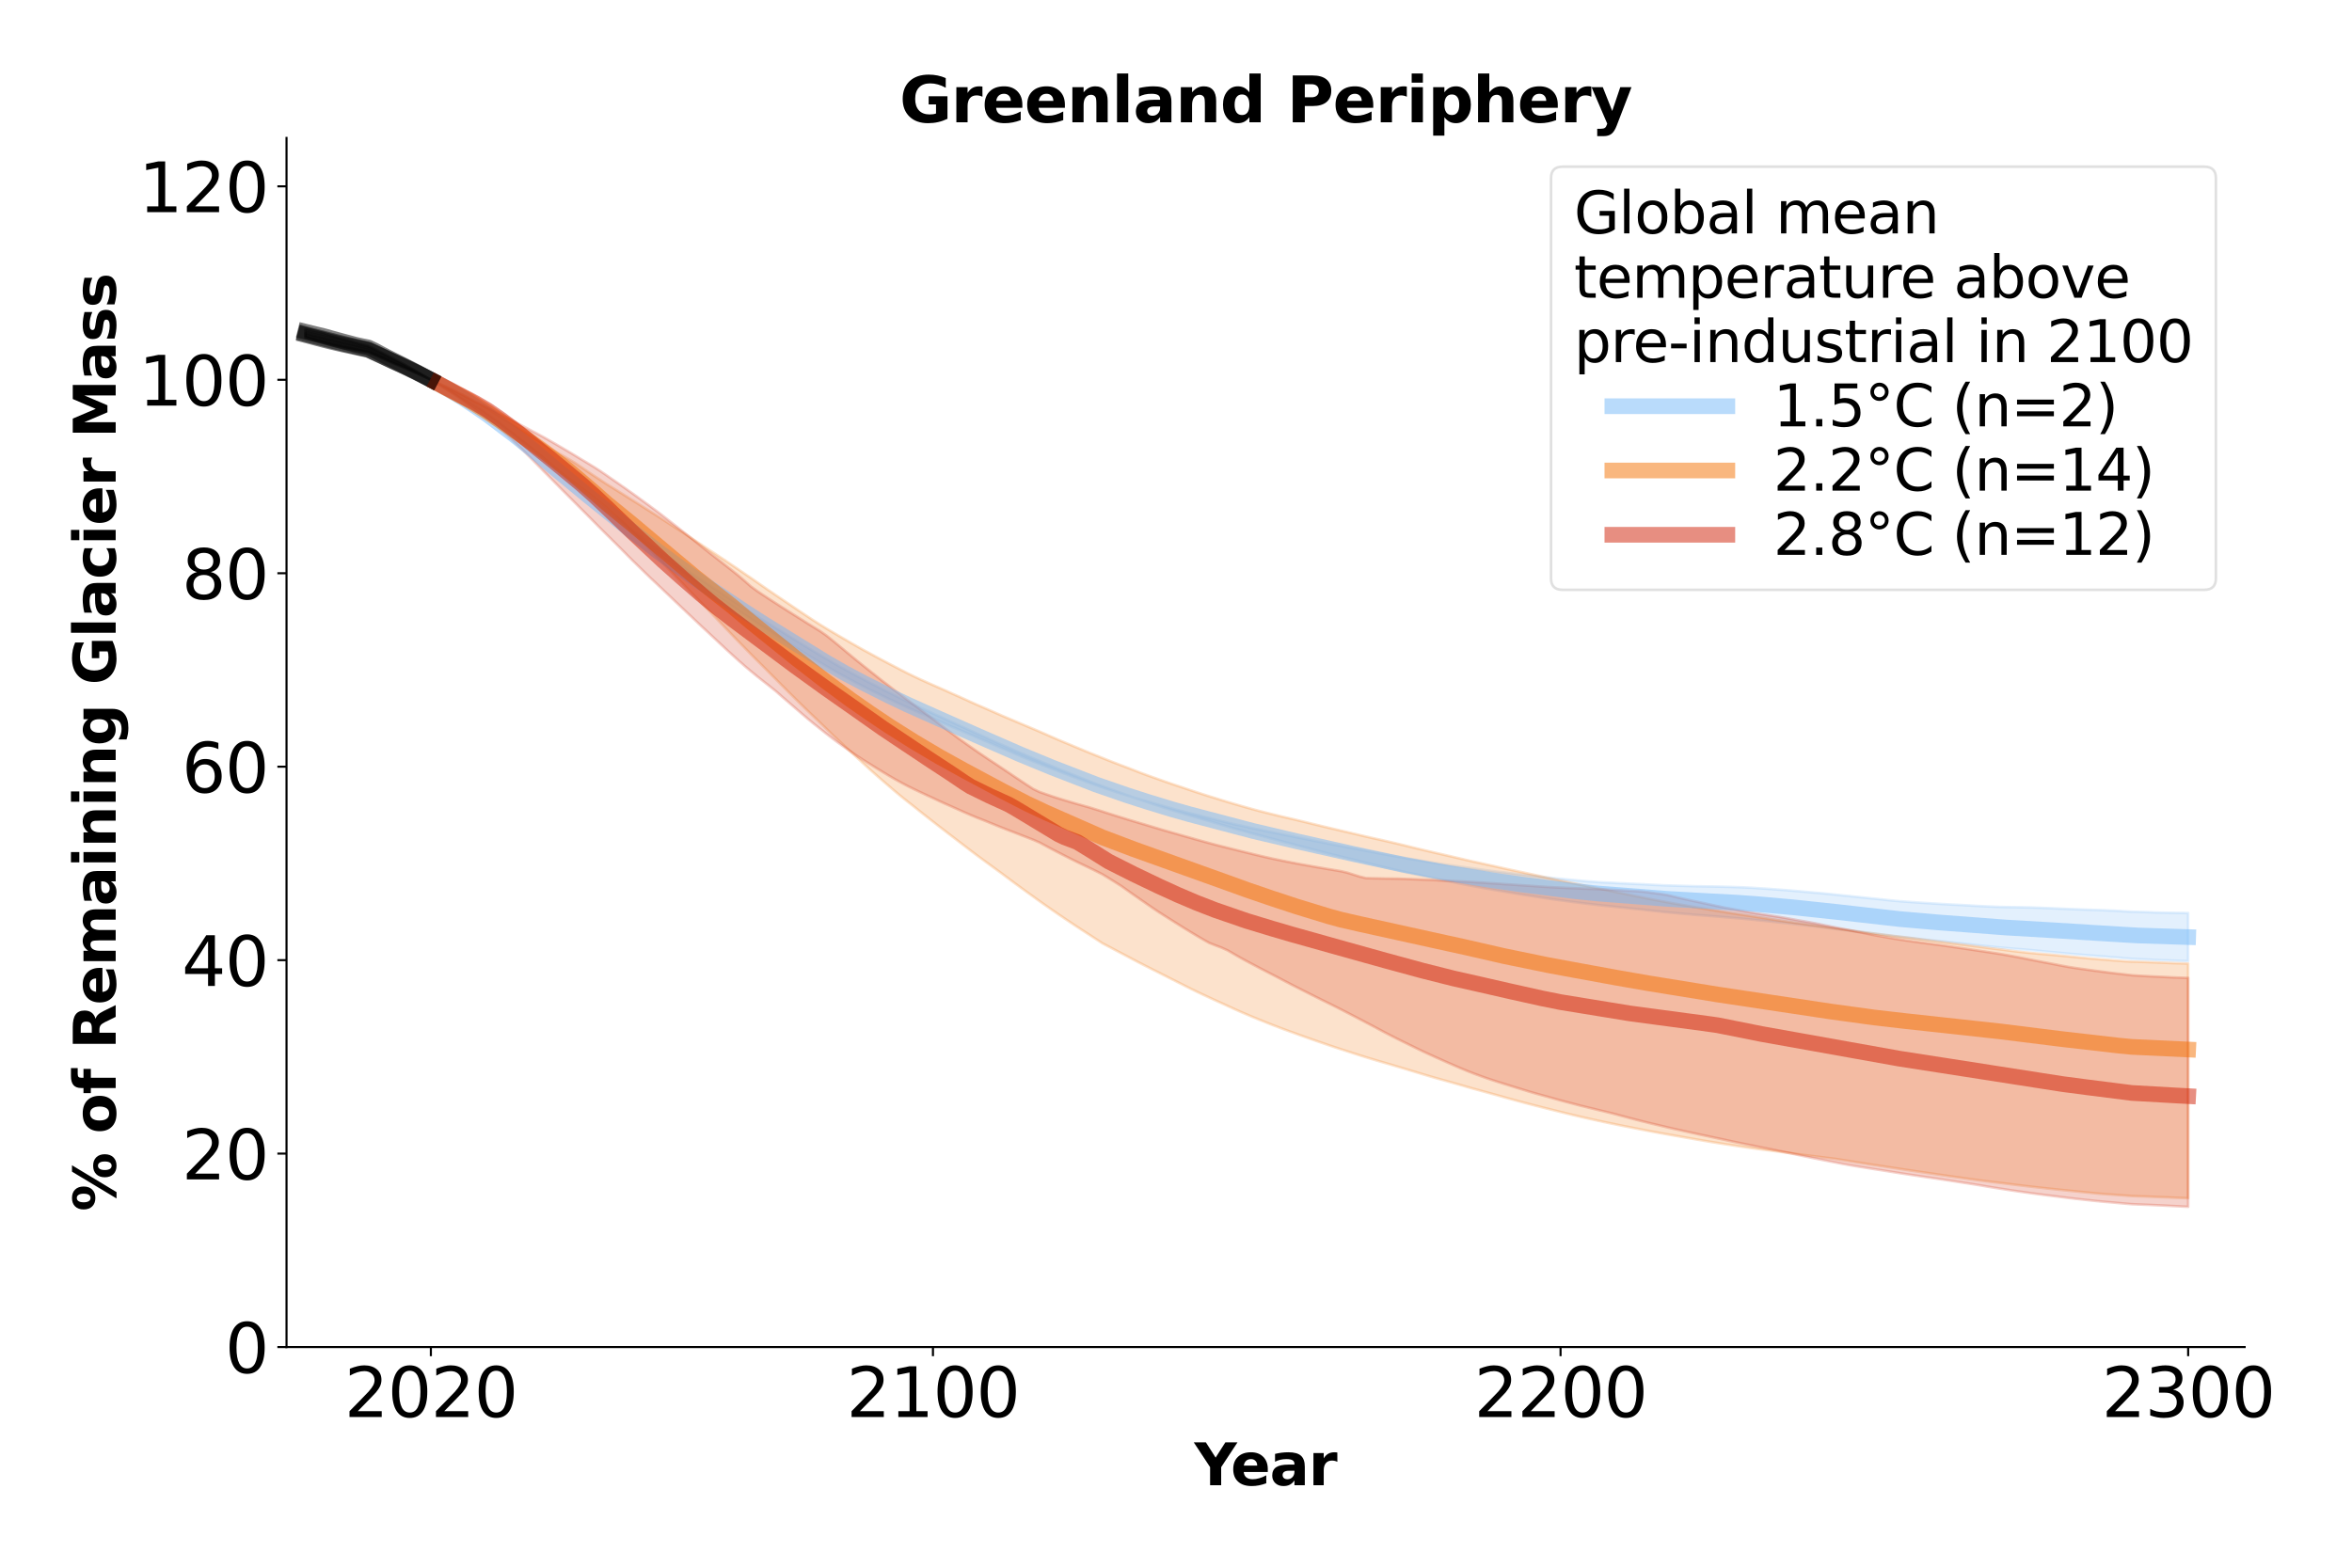 <?xml version="1.0" encoding="utf-8" standalone="no"?>
<!DOCTYPE svg PUBLIC "-//W3C//DTD SVG 1.1//EN"
  "http://www.w3.org/Graphics/SVG/1.1/DTD/svg11.dtd">
<svg xmlns:xlink="http://www.w3.org/1999/xlink" width="900pt" height="600pt" viewBox="0 0 900 600" xmlns="http://www.w3.org/2000/svg" version="1.1">
 <defs>
  <style type="text/css">*{stroke-linejoin: round; stroke-linecap: butt}</style>
 </defs>
 <g id="figure_1">
  <g id="patch_1">
   <path d="M 0 600 
L 900 600 
L 900 0 
L 0 0 
z
" style="fill: #ffffff"/>
  </g>
  <g id="axes_1">
   <g id="patch_2">
    <path d="M 109.64 515.56 
L 858.92 515.56 
L 858.92 52.8 
L 109.64 52.8 
z
" style="fill: #ffffff"/>
   </g>
   <g id="PolyCollection_1">
    <defs>
     <path id="mb31fae6fce" d="M 167.277 -453.435 
L 167.277 -453.278 
L 169.678 -451.892 
L 172.08 -450.453 
L 174.482 -448.939 
L 176.883 -447.406 
L 179.285 -445.803 
L 181.686 -444.149 
L 184.088 -442.504 
L 186.489 -440.834 
L 188.891 -439.074 
L 191.292 -437.302 
L 193.694 -435.514 
L 196.095 -433.709 
L 198.497 -431.875 
L 200.898 -430.033 
L 203.3 -428.135 
L 205.702 -426.191 
L 208.103 -424.174 
L 210.505 -422.195 
L 212.906 -420.244 
L 215.308 -418.26 
L 217.709 -416.245 
L 220.111 -414.19 
L 222.512 -412.147 
L 224.914 -410.086 
L 227.315 -408.073 
L 229.717 -406.067 
L 232.118 -404.045 
L 234.52 -402.056 
L 236.922 -400.113 
L 239.323 -398.181 
L 241.725 -396.219 
L 244.126 -394.267 
L 246.528 -392.324 
L 248.929 -390.415 
L 251.331 -388.557 
L 253.732 -386.715 
L 256.134 -384.92 
L 258.535 -383.116 
L 260.937 -381.333 
L 263.339 -379.575 
L 265.74 -377.816 
L 268.142 -376.133 
L 270.543 -374.492 
L 272.945 -372.874 
L 275.346 -371.26 
L 277.748 -369.633 
L 280.149 -368.007 
L 282.551 -366.363 
L 284.952 -364.724 
L 287.354 -363.129 
L 289.755 -361.556 
L 292.157 -360.012 
L 294.559 -358.496 
L 296.96 -356.942 
L 299.362 -355.421 
L 301.763 -353.888 
L 304.165 -352.347 
L 306.566 -350.843 
L 308.968 -349.377 
L 311.369 -347.928 
L 313.771 -346.488 
L 316.172 -345.066 
L 318.574 -343.668 
L 320.975 -342.279 
L 323.377 -340.956 
L 325.779 -339.671 
L 328.18 -338.413 
L 330.582 -337.176 
L 332.983 -335.981 
L 335.385 -334.807 
L 337.786 -333.645 
L 340.188 -332.489 
L 342.589 -331.356 
L 344.991 -330.274 
L 347.392 -329.164 
L 349.794 -328.103 
L 352.195 -327.074 
L 354.597 -326.057 
L 356.999 -325.013 
L 359.4 -323.976 
L 361.802 -322.924 
L 364.203 -321.895 
L 366.605 -320.877 
L 369.006 -319.87 
L 371.408 -318.839 
L 373.809 -317.802 
L 376.211 -316.77 
L 378.612 -315.739 
L 381.014 -314.713 
L 383.415 -313.681 
L 385.817 -312.676 
L 388.219 -311.636 
L 390.62 -310.606 
L 393.022 -309.604 
L 395.423 -308.625 
L 397.825 -307.661 
L 400.226 -306.72 
L 402.628 -305.784 
L 405.029 -304.867 
L 407.431 -303.944 
L 409.832 -303.037 
L 412.234 -302.147 
L 414.635 -301.244 
L 417.037 -300.345 
L 419.439 -299.487 
L 421.84 -298.677 
L 424.242 -297.867 
L 426.643 -297.059 
L 429.045 -296.283 
L 431.446 -295.524 
L 433.848 -294.768 
L 436.249 -293.948 
L 438.651 -293.144 
L 441.052 -292.331 
L 443.454 -291.549 
L 445.855 -290.775 
L 448.257 -290.022 
L 450.659 -289.278 
L 453.06 -288.559 
L 455.462 -287.857 
L 457.863 -287.164 
L 460.265 -286.461 
L 462.666 -285.749 
L 465.068 -285.042 
L 467.469 -284.336 
L 469.871 -283.617 
L 472.272 -282.93 
L 474.674 -282.276 
L 477.075 -281.615 
L 479.477 -280.948 
L 481.879 -280.302 
L 484.28 -279.671 
L 486.682 -279.022 
L 489.083 -278.383 
L 491.485 -277.744 
L 493.886 -277.11 
L 496.288 -276.478 
L 498.689 -275.851 
L 501.091 -275.221 
L 503.492 -274.592 
L 505.894 -273.97 
L 508.295 -273.344 
L 510.697 -272.744 
L 513.099 -272.152 
L 515.5 -271.556 
L 517.902 -270.981 
L 520.303 -270.384 
L 522.705 -269.791 
L 525.106 -269.193 
L 527.508 -268.598 
L 529.909 -268.026 
L 532.311 -267.463 
L 534.712 -266.911 
L 537.114 -266.363 
L 539.515 -265.835 
L 541.917 -265.316 
L 544.319 -264.787 
L 546.72 -264.263 
L 549.122 -263.748 
L 551.523 -263.244 
L 553.925 -262.752 
L 556.326 -262.282 
L 558.728 -261.816 
L 561.129 -261.354 
L 563.531 -260.909 
L 565.932 -260.457 
L 568.334 -260.014 
L 570.736 -259.585 
L 573.137 -259.172 
L 575.539 -258.779 
L 577.94 -258.375 
L 580.342 -257.969 
L 582.743 -257.587 
L 585.145 -257.217 
L 587.546 -256.837 
L 589.948 -256.46 
L 592.349 -256.105 
L 594.751 -255.763 
L 597.152 -255.431 
L 599.554 -255.11 
L 601.956 -254.791 
L 604.357 -254.481 
L 606.759 -254.179 
L 609.16 -253.903 
L 611.562 -253.623 
L 613.963 -253.369 
L 616.365 -253.121 
L 618.766 -252.87 
L 621.168 -252.616 
L 623.569 -252.361 
L 625.971 -252.118 
L 628.372 -251.871 
L 630.774 -251.607 
L 633.176 -251.333 
L 635.577 -251.079 
L 637.979 -250.831 
L 640.38 -250.607 
L 642.782 -250.388 
L 645.183 -250.175 
L 647.585 -249.967 
L 649.986 -249.769 
L 652.388 -249.585 
L 654.789 -249.4 
L 657.191 -249.202 
L 659.592 -249.008 
L 661.994 -248.809 
L 664.396 -248.597 
L 666.797 -248.39 
L 669.199 -248.163 
L 671.6 -247.924 
L 674.002 -247.676 
L 676.403 -247.433 
L 678.805 -247.179 
L 681.206 -246.927 
L 683.608 -246.678 
L 686.009 -246.423 
L 688.411 -246.152 
L 690.812 -245.871 
L 693.214 -245.584 
L 695.616 -245.294 
L 698.017 -245.007 
L 700.419 -244.701 
L 702.82 -244.405 
L 705.222 -244.103 
L 707.623 -243.806 
L 710.025 -243.499 
L 712.426 -243.205 
L 714.828 -242.901 
L 717.229 -242.607 
L 719.631 -242.308 
L 722.032 -242.006 
L 724.434 -241.701 
L 726.836 -241.423 
L 729.237 -241.16 
L 731.639 -240.898 
L 734.04 -240.645 
L 736.442 -240.39 
L 738.843 -240.142 
L 741.245 -239.897 
L 743.646 -239.653 
L 746.048 -239.404 
L 748.449 -239.149 
L 750.851 -238.89 
L 753.252 -238.626 
L 755.654 -238.36 
L 758.056 -238.105 
L 760.457 -237.85 
L 762.859 -237.605 
L 765.26 -237.368 
L 767.662 -237.153 
L 770.063 -236.947 
L 772.465 -236.751 
L 774.866 -236.556 
L 777.268 -236.355 
L 779.669 -236.122 
L 782.071 -235.888 
L 784.472 -235.661 
L 786.874 -235.439 
L 789.276 -235.214 
L 791.677 -234.987 
L 794.079 -234.782 
L 796.48 -234.585 
L 798.882 -234.386 
L 801.283 -234.197 
L 803.685 -234.014 
L 806.086 -233.824 
L 808.488 -233.632 
L 810.889 -233.432 
L 813.291 -233.225 
L 815.692 -233.019 
L 818.094 -232.918 
L 820.496 -232.811 
L 822.897 -232.69 
L 825.299 -232.57 
L 827.7 -232.48 
L 830.102 -232.4 
L 832.503 -232.316 
L 834.905 -232.23 
L 837.306 -232.153 
L 837.306 -250.562 
L 837.306 -250.562 
L 834.905 -250.581 
L 832.503 -250.619 
L 830.102 -250.658 
L 827.7 -250.703 
L 825.299 -250.767 
L 822.897 -250.858 
L 820.496 -250.94 
L 818.094 -251.005 
L 815.692 -251.064 
L 813.291 -251.206 
L 810.889 -251.343 
L 808.488 -251.475 
L 806.086 -251.574 
L 803.685 -251.676 
L 801.283 -251.751 
L 798.882 -251.832 
L 796.48 -251.924 
L 794.079 -252.011 
L 791.677 -252.089 
L 789.276 -252.208 
L 786.874 -252.312 
L 784.472 -252.406 
L 782.071 -252.505 
L 779.669 -252.599 
L 777.268 -252.679 
L 774.866 -252.723 
L 772.465 -252.767 
L 770.063 -252.802 
L 767.662 -252.85 
L 765.26 -252.902 
L 762.859 -252.991 
L 760.457 -253.087 
L 758.056 -253.206 
L 755.654 -253.33 
L 753.252 -253.476 
L 750.851 -253.606 
L 748.449 -253.725 
L 746.048 -253.846 
L 743.646 -253.982 
L 741.245 -254.117 
L 738.843 -254.266 
L 736.442 -254.42 
L 734.04 -254.578 
L 731.639 -254.737 
L 729.237 -254.916 
L 726.836 -255.101 
L 724.434 -255.304 
L 722.032 -255.559 
L 719.631 -255.817 
L 717.229 -256.065 
L 714.828 -256.303 
L 712.426 -256.56 
L 710.025 -256.801 
L 707.623 -257.053 
L 705.222 -257.292 
L 702.82 -257.546 
L 700.419 -257.79 
L 698.017 -258.037 
L 695.616 -258.247 
L 693.214 -258.458 
L 690.812 -258.676 
L 688.411 -258.892 
L 686.009 -259.102 
L 683.608 -259.293 
L 681.206 -259.474 
L 678.805 -259.652 
L 676.403 -259.833 
L 674.002 -259.988 
L 671.6 -260.136 
L 669.199 -260.275 
L 666.797 -260.397 
L 664.396 -260.474 
L 661.994 -260.56 
L 659.592 -260.624 
L 657.191 -260.675 
L 654.789 -260.724 
L 652.388 -260.753 
L 649.986 -260.791 
L 647.585 -260.848 
L 645.183 -260.916 
L 642.782 -260.983 
L 640.38 -261.051 
L 637.979 -261.121 
L 635.577 -261.217 
L 633.176 -261.324 
L 630.774 -261.468 
L 628.372 -261.594 
L 625.971 -261.699 
L 623.569 -261.799 
L 621.168 -261.916 
L 618.766 -262.027 
L 616.365 -262.158 
L 613.963 -262.275 
L 611.562 -262.41 
L 609.16 -262.585 
L 606.759 -262.765 
L 604.357 -262.983 
L 601.956 -263.201 
L 599.554 -263.432 
L 597.152 -263.665 
L 594.751 -263.903 
L 592.349 -264.149 
L 589.948 -264.407 
L 587.546 -264.692 
L 585.145 -264.976 
L 582.743 -265.227 
L 580.342 -265.493 
L 577.94 -265.792 
L 575.539 -266.089 
L 573.137 -266.357 
L 570.736 -266.659 
L 568.334 -266.968 
L 565.932 -267.305 
L 563.531 -267.653 
L 561.129 -267.983 
L 558.728 -268.311 
L 556.326 -268.646 
L 553.925 -268.985 
L 551.523 -269.344 
L 549.122 -269.724 
L 546.72 -270.122 
L 544.319 -270.514 
L 541.917 -270.912 
L 539.515 -271.297 
L 537.114 -271.699 
L 534.712 -272.133 
L 532.311 -272.567 
L 529.909 -273.005 
L 527.508 -273.448 
L 525.106 -273.924 
L 522.705 -274.391 
L 520.303 -274.853 
L 517.902 -275.309 
L 515.5 -275.731 
L 513.099 -276.185 
L 510.697 -276.649 
L 508.295 -277.112 
L 505.894 -277.602 
L 503.492 -278.093 
L 501.091 -278.577 
L 498.689 -279.054 
L 496.288 -279.53 
L 493.886 -280.012 
L 491.485 -280.5 
L 489.083 -280.988 
L 486.682 -281.472 
L 484.28 -281.979 
L 481.879 -282.464 
L 479.477 -282.975 
L 477.075 -283.505 
L 474.674 -284.039 
L 472.272 -284.551 
L 469.871 -285.111 
L 467.469 -285.718 
L 465.068 -286.309 
L 462.666 -286.903 
L 460.265 -287.51 
L 457.863 -288.12 
L 455.462 -288.712 
L 453.06 -289.314 
L 450.659 -289.946 
L 448.257 -290.615 
L 445.855 -291.292 
L 443.454 -291.983 
L 441.052 -292.671 
L 438.651 -293.376 
L 436.249 -294.058 
L 433.848 -294.771 
L 431.446 -295.629 
L 429.045 -296.479 
L 426.643 -297.334 
L 424.242 -298.213 
L 421.84 -299.092 
L 419.439 -299.978 
L 417.037 -300.898 
L 414.635 -301.853 
L 412.234 -302.817 
L 409.832 -303.777 
L 407.431 -304.751 
L 405.029 -305.726 
L 402.628 -306.704 
L 400.226 -307.702 
L 397.825 -308.709 
L 395.423 -309.726 
L 393.022 -310.744 
L 390.62 -311.765 
L 388.219 -312.815 
L 385.817 -313.873 
L 383.415 -314.915 
L 381.014 -315.985 
L 378.612 -317.07 
L 376.211 -318.153 
L 373.809 -319.244 
L 371.408 -320.342 
L 369.006 -321.443 
L 366.605 -322.53 
L 364.203 -323.619 
L 361.802 -324.715 
L 359.4 -325.828 
L 356.999 -326.939 
L 354.597 -328.047 
L 352.195 -329.142 
L 349.794 -330.246 
L 347.392 -331.376 
L 344.991 -332.56 
L 342.589 -333.722 
L 340.188 -334.923 
L 337.786 -336.15 
L 335.385 -337.373 
L 332.983 -338.61 
L 330.582 -339.859 
L 328.18 -341.132 
L 325.779 -342.416 
L 323.377 -343.72 
L 320.975 -345.058 
L 318.574 -346.446 
L 316.172 -347.847 
L 313.771 -349.273 
L 311.369 -350.711 
L 308.968 -352.153 
L 306.566 -353.614 
L 304.165 -355.103 
L 301.763 -356.614 
L 299.362 -358.117 
L 296.96 -359.595 
L 294.559 -361.099 
L 292.157 -362.572 
L 289.755 -364.059 
L 287.354 -365.574 
L 284.952 -367.111 
L 282.551 -368.682 
L 280.149 -370.269 
L 277.748 -371.848 
L 275.346 -373.434 
L 272.945 -375.019 
L 270.543 -376.604 
L 268.142 -378.207 
L 265.74 -379.821 
L 263.339 -381.502 
L 260.937 -383.2 
L 258.535 -384.906 
L 256.134 -386.619 
L 253.732 -388.323 
L 251.331 -390.078 
L 248.929 -391.87 
L 246.528 -393.707 
L 244.126 -395.574 
L 241.725 -397.442 
L 239.323 -399.318 
L 236.922 -401.159 
L 234.52 -403.009 
L 232.118 -404.906 
L 229.717 -406.834 
L 227.315 -408.743 
L 224.914 -410.635 
L 222.512 -412.558 
L 220.111 -414.464 
L 217.709 -416.404 
L 215.308 -418.317 
L 212.906 -420.308 
L 210.505 -422.368 
L 208.103 -424.451 
L 205.702 -426.565 
L 203.3 -428.588 
L 200.898 -430.571 
L 198.497 -432.5 
L 196.095 -434.407 
L 193.694 -436.27 
L 191.292 -438.116 
L 188.891 -439.945 
L 186.489 -441.764 
L 184.088 -443.446 
L 181.686 -445.059 
L 179.285 -446.667 
L 176.883 -448.178 
L 174.482 -449.588 
L 172.08 -450.947 
L 169.678 -452.222 
L 167.277 -453.435 
z
" style="stroke: #74b8f8; stroke-opacity: 0.2"/>
    </defs>
    <g clip-path="url(#p76d4f28d2c)">
     <use xlink:href="#mb31fae6fce" x="0" y="600" style="fill: #74b8f8; fill-opacity: 0.2; stroke: #74b8f8; stroke-opacity: 0.2"/>
    </g>
   </g>
   <g id="PolyCollection_2">
    <defs>
     <path id="ma4bf8c47ea" d="M 116.845 -472.417 
L 116.845 -471.13 
L 119.246 -470.484 
L 121.648 -469.795 
L 124.049 -469.139 
L 126.451 -468.525 
L 128.852 -467.956 
L 131.254 -467.396 
L 133.655 -466.903 
L 136.057 -466.406 
L 138.458 -465.922 
L 140.86 -465.507 
L 143.262 -464.461 
L 145.663 -463.396 
L 148.065 -462.296 
L 150.466 -461.222 
L 152.868 -460.189 
L 155.269 -459.141 
L 157.671 -458.076 
L 160.072 -456.999 
L 162.474 -455.853 
L 164.875 -454.648 
L 164.875 -454.648 
L 164.875 -454.648 
L 162.474 -455.991 
L 160.072 -457.262 
L 157.671 -458.469 
L 155.269 -459.683 
L 152.868 -460.87 
L 150.466 -462.05 
L 148.065 -463.219 
L 145.663 -464.405 
L 143.262 -465.558 
L 140.86 -466.698 
L 138.458 -467.241 
L 136.057 -467.812 
L 133.655 -468.363 
L 131.254 -468.895 
L 128.852 -469.461 
L 126.451 -470.027 
L 124.049 -470.605 
L 121.648 -471.205 
L 119.246 -471.822 
L 116.845 -472.417 
z
" style="stroke: #000000; stroke-opacity: 0.2"/>
    </defs>
    <g clip-path="url(#p76d4f28d2c)">
     <use xlink:href="#ma4bf8c47ea" x="0" y="600" style="fill-opacity: 0.2; stroke: #000000; stroke-opacity: 0.2"/>
    </g>
   </g>
   <g id="PolyCollection_3">
    <defs>
     <path id="me907692201" d="M 167.277 -453.527 
L 167.277 -453.205 
L 169.678 -451.755 
L 172.08 -450.3 
L 174.482 -448.815 
L 176.883 -447.315 
L 179.285 -445.794 
L 181.686 -444.24 
L 184.088 -442.696 
L 186.489 -441.061 
L 188.891 -439.392 
L 191.292 -437.635 
L 193.694 -435.85 
L 196.095 -434.052 
L 198.497 -432.213 
L 200.898 -430.379 
L 203.3 -428.533 
L 205.702 -426.659 
L 208.103 -424.719 
L 210.505 -422.711 
L 212.906 -420.619 
L 215.308 -418.622 
L 217.709 -416.85 
L 220.111 -415.067 
L 222.512 -413.27 
L 224.914 -411.448 
L 227.315 -409.605 
L 229.717 -407.708 
L 232.118 -405.669 
L 234.52 -403.551 
L 236.922 -401.423 
L 239.323 -399.145 
L 241.725 -396.781 
L 244.126 -394.374 
L 246.528 -391.999 
L 248.929 -389.466 
L 251.331 -386.936 
L 253.732 -384.424 
L 256.134 -381.934 
L 258.535 -379.431 
L 260.937 -376.943 
L 263.339 -374.445 
L 265.74 -371.974 
L 268.142 -369.515 
L 270.543 -367.025 
L 272.945 -364.534 
L 275.346 -362.009 
L 277.748 -359.484 
L 280.149 -356.981 
L 282.551 -354.509 
L 284.952 -352.052 
L 287.354 -349.589 
L 289.755 -347.17 
L 292.157 -344.795 
L 294.559 -342.363 
L 296.96 -339.959 
L 299.362 -337.529 
L 301.763 -335.122 
L 304.165 -332.739 
L 306.566 -330.371 
L 308.968 -328.036 
L 311.369 -325.74 
L 313.771 -323.45 
L 316.172 -321.12 
L 318.574 -318.792 
L 320.975 -316.526 
L 323.377 -314.288 
L 325.779 -312.046 
L 328.18 -309.806 
L 330.582 -307.583 
L 332.983 -305.393 
L 335.385 -303.254 
L 337.786 -301.162 
L 340.188 -299.095 
L 342.589 -297.038 
L 344.991 -295.038 
L 347.392 -293.125 
L 349.794 -291.242 
L 352.195 -289.32 
L 354.597 -287.416 
L 356.999 -285.528 
L 359.4 -283.665 
L 361.802 -281.814 
L 364.203 -279.97 
L 366.605 -278.143 
L 369.006 -276.302 
L 371.408 -274.455 
L 373.809 -272.647 
L 376.211 -270.875 
L 378.612 -269.117 
L 381.014 -267.369 
L 383.415 -265.615 
L 385.817 -263.82 
L 388.219 -262.026 
L 390.62 -260.27 
L 393.022 -258.519 
L 395.423 -256.8 
L 397.825 -255.066 
L 400.226 -253.373 
L 402.628 -251.706 
L 405.029 -250.049 
L 407.431 -248.426 
L 409.832 -246.818 
L 412.234 -245.227 
L 414.635 -243.657 
L 417.037 -242.109 
L 419.439 -240.54 
L 421.84 -238.969 
L 424.242 -237.712 
L 426.643 -236.445 
L 429.045 -235.18 
L 431.446 -233.907 
L 433.848 -232.635 
L 436.249 -231.378 
L 438.651 -230.156 
L 441.052 -228.94 
L 443.454 -227.734 
L 445.855 -226.514 
L 448.257 -225.295 
L 450.659 -224.09 
L 453.06 -222.872 
L 455.462 -221.66 
L 457.863 -220.484 
L 460.265 -219.344 
L 462.666 -218.231 
L 465.068 -217.126 
L 467.469 -216.032 
L 469.871 -214.928 
L 472.272 -213.836 
L 474.674 -212.764 
L 477.075 -211.725 
L 479.477 -210.711 
L 481.879 -209.725 
L 484.28 -208.756 
L 486.682 -207.81 
L 489.083 -206.888 
L 491.485 -205.98 
L 493.886 -205.103 
L 496.288 -204.232 
L 498.689 -203.37 
L 501.091 -202.522 
L 503.492 -201.681 
L 505.894 -200.848 
L 508.295 -200.024 
L 510.697 -199.215 
L 513.099 -198.424 
L 515.5 -197.648 
L 517.902 -196.866 
L 520.303 -196.097 
L 522.705 -195.35 
L 525.106 -194.619 
L 527.508 -193.905 
L 529.909 -193.2 
L 532.311 -192.501 
L 534.712 -191.787 
L 537.114 -191.07 
L 539.515 -190.346 
L 541.917 -189.619 
L 544.319 -188.894 
L 546.72 -188.176 
L 549.122 -187.479 
L 551.523 -186.806 
L 553.925 -186.138 
L 556.326 -185.46 
L 558.728 -184.774 
L 561.129 -184.073 
L 563.531 -183.383 
L 565.932 -182.734 
L 568.334 -182.075 
L 570.736 -181.409 
L 573.137 -180.744 
L 575.539 -180.062 
L 577.94 -179.397 
L 580.342 -178.738 
L 582.743 -178.096 
L 585.145 -177.46 
L 587.546 -176.842 
L 589.948 -176.226 
L 592.349 -175.623 
L 594.751 -175.023 
L 597.152 -174.425 
L 599.554 -173.825 
L 601.956 -173.244 
L 604.357 -172.674 
L 606.759 -172.124 
L 609.16 -171.591 
L 611.562 -171.069 
L 613.963 -170.542 
L 616.365 -170.036 
L 618.766 -169.546 
L 621.168 -169.054 
L 623.569 -168.582 
L 625.971 -168.106 
L 628.372 -167.639 
L 630.774 -167.175 
L 633.176 -166.723 
L 635.577 -166.282 
L 637.979 -165.855 
L 640.38 -165.434 
L 642.782 -165.012 
L 645.183 -164.591 
L 647.585 -164.174 
L 649.986 -163.752 
L 652.388 -163.339 
L 654.789 -162.935 
L 657.191 -162.549 
L 659.592 -162.173 
L 661.994 -161.805 
L 664.396 -161.44 
L 666.797 -161.083 
L 669.199 -160.733 
L 671.6 -160.404 
L 674.002 -160.088 
L 676.403 -159.782 
L 678.805 -159.479 
L 681.206 -159.173 
L 683.608 -158.858 
L 686.009 -158.535 
L 688.411 -158.207 
L 690.812 -157.888 
L 693.214 -157.583 
L 695.616 -157.285 
L 698.017 -156.986 
L 700.419 -156.692 
L 702.82 -156.38 
L 705.222 -156.004 
L 707.623 -155.624 
L 710.025 -155.244 
L 712.426 -154.865 
L 714.828 -154.485 
L 717.229 -154.117 
L 719.631 -153.758 
L 722.032 -153.393 
L 724.434 -153.024 
L 726.836 -152.662 
L 729.237 -152.297 
L 731.639 -151.936 
L 734.04 -151.584 
L 736.442 -151.239 
L 738.843 -150.888 
L 741.245 -150.533 
L 743.646 -150.183 
L 746.048 -149.833 
L 748.449 -149.5 
L 750.851 -149.16 
L 753.252 -148.819 
L 755.654 -148.487 
L 758.056 -148.17 
L 760.457 -147.863 
L 762.859 -147.569 
L 765.26 -147.283 
L 767.662 -146.988 
L 770.063 -146.688 
L 772.465 -146.386 
L 774.866 -146.101 
L 777.268 -145.823 
L 779.669 -145.554 
L 782.071 -145.291 
L 784.472 -145.028 
L 786.874 -144.772 
L 789.276 -144.531 
L 791.677 -144.29 
L 794.079 -144.05 
L 796.48 -143.805 
L 798.882 -143.571 
L 801.283 -143.335 
L 803.685 -143.1 
L 806.086 -142.93 
L 808.488 -142.76 
L 810.889 -142.587 
L 813.291 -142.415 
L 815.692 -142.233 
L 818.094 -142.147 
L 820.496 -142.063 
L 822.897 -141.975 
L 825.299 -141.886 
L 827.7 -141.792 
L 830.102 -141.696 
L 832.503 -141.59 
L 834.905 -141.501 
L 837.306 -141.415 
L 837.306 -231.215 
L 837.306 -231.215 
L 834.905 -231.287 
L 832.503 -231.354 
L 830.102 -231.445 
L 827.7 -231.541 
L 825.299 -231.635 
L 822.897 -231.736 
L 820.496 -231.824 
L 818.094 -231.901 
L 815.692 -231.957 
L 813.291 -232.091 
L 810.889 -232.265 
L 808.488 -232.454 
L 806.086 -232.659 
L 803.685 -232.837 
L 801.283 -233.037 
L 798.882 -233.25 
L 796.48 -233.489 
L 794.079 -233.712 
L 791.677 -233.946 
L 789.276 -234.177 
L 786.874 -234.401 
L 784.472 -234.632 
L 782.071 -234.83 
L 779.669 -235.034 
L 777.268 -235.259 
L 774.866 -235.495 
L 772.465 -235.761 
L 770.063 -236.038 
L 767.662 -236.352 
L 765.26 -236.66 
L 762.859 -236.943 
L 760.457 -237.246 
L 758.056 -237.56 
L 755.654 -237.874 
L 753.252 -238.182 
L 750.851 -238.48 
L 748.449 -238.773 
L 746.048 -239.081 
L 743.646 -239.382 
L 741.245 -239.684 
L 738.843 -239.993 
L 736.442 -240.302 
L 734.04 -240.629 
L 731.639 -240.947 
L 729.237 -241.24 
L 726.836 -241.53 
L 724.434 -241.813 
L 722.032 -242.108 
L 719.631 -242.407 
L 717.229 -242.705 
L 714.828 -243.013 
L 712.426 -243.331 
L 710.025 -243.652 
L 707.623 -243.972 
L 705.222 -244.291 
L 702.82 -244.617 
L 700.419 -244.952 
L 698.017 -245.282 
L 695.616 -245.624 
L 693.214 -245.965 
L 690.812 -246.296 
L 688.411 -246.63 
L 686.009 -246.962 
L 683.608 -247.312 
L 681.206 -247.671 
L 678.805 -248.035 
L 676.403 -248.412 
L 674.002 -248.779 
L 671.6 -249.148 
L 669.199 -249.515 
L 666.797 -249.883 
L 664.396 -250.238 
L 661.994 -250.605 
L 659.592 -250.99 
L 657.191 -251.386 
L 654.789 -251.785 
L 652.388 -252.177 
L 649.986 -252.584 
L 647.585 -252.987 
L 645.183 -253.398 
L 642.782 -253.818 
L 640.38 -254.241 
L 637.979 -254.682 
L 635.577 -255.124 
L 633.176 -255.578 
L 630.774 -256.052 
L 628.372 -256.533 
L 625.971 -257.019 
L 623.569 -257.512 
L 621.168 -258.01 
L 618.766 -258.499 
L 616.365 -258.999 
L 613.963 -259.5 
L 611.562 -259.993 
L 609.16 -260.471 
L 606.759 -260.956 
L 604.357 -261.452 
L 601.956 -261.946 
L 599.554 -262.448 
L 597.152 -262.955 
L 594.751 -263.475 
L 592.349 -264.011 
L 589.948 -264.545 
L 587.546 -265.072 
L 585.145 -265.593 
L 582.743 -266.111 
L 580.342 -266.621 
L 577.94 -267.134 
L 575.539 -267.655 
L 573.137 -268.196 
L 570.736 -268.73 
L 568.334 -269.248 
L 565.932 -269.776 
L 563.531 -270.297 
L 561.129 -270.849 
L 558.728 -271.417 
L 556.326 -271.979 
L 553.925 -272.536 
L 551.523 -273.088 
L 549.122 -273.639 
L 546.72 -274.208 
L 544.319 -274.767 
L 541.917 -275.337 
L 539.515 -275.932 
L 537.114 -276.523 
L 534.712 -277.091 
L 532.311 -277.653 
L 529.909 -278.209 
L 527.508 -278.747 
L 525.106 -279.278 
L 522.705 -279.829 
L 520.303 -280.399 
L 517.902 -280.968 
L 515.5 -281.543 
L 513.099 -282.093 
L 510.697 -282.659 
L 508.295 -283.227 
L 505.894 -283.796 
L 503.492 -284.378 
L 501.091 -284.967 
L 498.689 -285.553 
L 496.288 -286.135 
L 493.886 -286.705 
L 491.485 -287.256 
L 489.083 -287.828 
L 486.682 -288.422 
L 484.28 -289.015 
L 481.879 -289.621 
L 479.477 -290.267 
L 477.075 -290.939 
L 474.674 -291.624 
L 472.272 -292.322 
L 469.871 -293.038 
L 467.469 -293.77 
L 465.068 -294.525 
L 462.666 -295.251 
L 460.265 -296.016 
L 457.863 -296.798 
L 455.462 -297.597 
L 453.06 -298.418 
L 450.659 -299.219 
L 448.257 -300.026 
L 445.855 -300.856 
L 443.454 -301.703 
L 441.052 -302.557 
L 438.651 -303.417 
L 436.249 -304.313 
L 433.848 -305.257 
L 431.446 -306.183 
L 429.045 -307.086 
L 426.643 -308.005 
L 424.242 -308.944 
L 421.84 -309.911 
L 419.439 -310.873 
L 417.037 -311.83 
L 414.635 -312.828 
L 412.234 -313.828 
L 409.832 -314.827 
L 407.431 -315.835 
L 405.029 -316.846 
L 402.628 -317.884 
L 400.226 -318.941 
L 397.825 -319.994 
L 395.423 -321.013 
L 393.022 -322.027 
L 390.62 -323.043 
L 388.219 -324.066 
L 385.817 -325.078 
L 383.415 -326.098 
L 381.014 -327.153 
L 378.612 -328.218 
L 376.211 -329.261 
L 373.809 -330.295 
L 371.408 -331.367 
L 369.006 -332.473 
L 366.605 -333.556 
L 364.203 -334.614 
L 361.802 -335.711 
L 359.4 -336.774 
L 356.999 -337.822 
L 354.597 -338.889 
L 352.195 -339.979 
L 349.794 -341.098 
L 347.392 -342.276 
L 344.991 -343.499 
L 342.589 -344.752 
L 340.188 -345.999 
L 337.786 -347.268 
L 335.385 -348.544 
L 332.983 -349.85 
L 330.582 -351.146 
L 328.18 -352.499 
L 325.779 -353.866 
L 323.377 -355.265 
L 320.975 -356.648 
L 318.574 -358.072 
L 316.172 -359.505 
L 313.771 -360.977 
L 311.369 -362.51 
L 308.968 -364.09 
L 306.566 -365.691 
L 304.165 -367.309 
L 301.763 -368.923 
L 299.362 -370.542 
L 296.96 -372.168 
L 294.559 -373.796 
L 292.157 -375.454 
L 289.755 -377.123 
L 287.354 -378.794 
L 284.952 -380.427 
L 282.551 -382.075 
L 280.149 -383.714 
L 277.748 -385.34 
L 275.346 -386.927 
L 272.945 -388.519 
L 270.543 -390.091 
L 268.142 -391.693 
L 265.74 -393.276 
L 263.339 -394.849 
L 260.937 -396.434 
L 258.535 -398.001 
L 256.134 -399.534 
L 253.732 -401.091 
L 251.331 -402.641 
L 248.929 -404.165 
L 246.528 -405.684 
L 244.126 -407.227 
L 241.725 -408.726 
L 239.323 -410.237 
L 236.922 -411.747 
L 234.52 -413.244 
L 232.118 -414.731 
L 229.717 -416.322 
L 227.315 -417.883 
L 224.914 -419.503 
L 222.512 -421.148 
L 220.111 -422.789 
L 217.709 -424.24 
L 215.308 -425.613 
L 212.906 -426.967 
L 210.505 -428.373 
L 208.103 -429.955 
L 205.702 -431.537 
L 203.3 -433.074 
L 200.898 -434.612 
L 198.497 -436.139 
L 196.095 -437.604 
L 193.694 -439.09 
L 191.292 -440.578 
L 188.891 -442.098 
L 186.489 -443.651 
L 184.088 -444.954 
L 181.686 -446.148 
L 179.285 -447.574 
L 176.883 -448.882 
L 174.482 -450.153 
L 172.08 -451.318 
L 169.678 -452.428 
L 167.277 -453.527 
z
" style="stroke: #f47100; stroke-opacity: 0.2"/>
    </defs>
    <g clip-path="url(#p76d4f28d2c)">
     <use xlink:href="#me907692201" x="0" y="600" style="fill: #f47100; fill-opacity: 0.2; stroke: #f47100; stroke-opacity: 0.2"/>
    </g>
   </g>
   <g id="PolyCollection_4">
    <defs>
     <path id="mc58b2810fb" d="M 116.845 -473.472 
L 116.845 -470.887 
L 119.246 -470.215 
L 121.648 -469.488 
L 124.049 -468.805 
L 126.451 -468.172 
L 128.852 -467.6 
L 131.254 -467.044 
L 133.655 -466.569 
L 136.057 -466.099 
L 138.458 -465.657 
L 140.86 -465.306 
L 143.262 -464.307 
L 145.663 -463.266 
L 148.065 -462.209 
L 150.466 -461.167 
L 152.868 -460.152 
L 155.269 -459.097 
L 157.671 -457.98 
L 160.072 -456.885 
L 162.474 -455.753 
L 164.875 -454.648 
L 164.875 -454.648 
L 164.875 -454.648 
L 162.474 -456.043 
L 160.072 -457.447 
L 157.671 -458.815 
L 155.269 -460.157 
L 152.868 -461.435 
L 150.466 -462.619 
L 148.065 -463.859 
L 145.663 -465.073 
L 143.262 -466.249 
L 140.86 -467.404 
L 138.458 -468.022 
L 136.057 -468.736 
L 133.655 -469.363 
L 131.254 -469.979 
L 128.852 -470.595 
L 126.451 -471.18 
L 124.049 -471.761 
L 121.648 -472.309 
L 119.246 -472.896 
L 116.845 -473.472 
z
" style="stroke: #000000; stroke-opacity: 0.2"/>
    </defs>
    <g clip-path="url(#p76d4f28d2c)">
     <use xlink:href="#mc58b2810fb" x="0" y="600" style="fill-opacity: 0.2; stroke: #000000; stroke-opacity: 0.2"/>
    </g>
   </g>
   <g id="PolyCollection_5">
    <defs>
     <path id="m1a380c3a71" d="M 167.277 -453.554 
L 167.277 -453.159 
L 169.678 -451.637 
L 172.08 -450.141 
L 174.482 -448.571 
L 176.883 -446.827 
L 179.285 -445.026 
L 181.686 -443.273 
L 184.088 -441.511 
L 186.489 -439.698 
L 188.891 -437.882 
L 191.292 -435.899 
L 193.694 -433.795 
L 196.095 -431.549 
L 198.497 -429.249 
L 200.898 -426.894 
L 203.3 -424.472 
L 205.702 -422.023 
L 208.103 -419.595 
L 210.505 -417.172 
L 212.906 -414.739 
L 215.308 -412.31 
L 217.709 -409.91 
L 220.111 -407.5 
L 222.512 -405.073 
L 224.914 -402.667 
L 227.315 -400.231 
L 229.717 -397.814 
L 232.118 -395.419 
L 234.52 -393.03 
L 236.922 -390.642 
L 239.323 -388.223 
L 241.725 -385.789 
L 244.126 -383.442 
L 246.528 -381.101 
L 248.929 -378.768 
L 251.331 -376.51 
L 253.732 -374.237 
L 256.134 -371.947 
L 258.535 -369.66 
L 260.937 -367.384 
L 263.339 -365.107 
L 265.74 -362.839 
L 268.142 -360.561 
L 270.543 -358.336 
L 272.945 -356.093 
L 275.346 -353.841 
L 277.748 -351.591 
L 280.149 -349.399 
L 282.551 -347.22 
L 284.952 -345.095 
L 287.354 -343.074 
L 289.755 -341.095 
L 292.157 -339.192 
L 294.559 -337.305 
L 296.96 -335.379 
L 299.362 -333.258 
L 301.763 -331.193 
L 304.165 -329.121 
L 306.566 -327.048 
L 308.968 -324.992 
L 311.369 -323.018 
L 313.771 -321.094 
L 316.172 -319.192 
L 318.574 -317.336 
L 320.975 -315.55 
L 323.377 -313.847 
L 325.779 -312.185 
L 328.18 -310.538 
L 330.582 -308.982 
L 332.983 -307.494 
L 335.385 -305.991 
L 337.786 -304.527 
L 340.188 -303.082 
L 342.589 -301.696 
L 344.991 -300.37 
L 347.392 -299.098 
L 349.794 -297.926 
L 352.195 -296.781 
L 354.597 -295.656 
L 356.999 -294.545 
L 359.4 -293.412 
L 361.802 -292.315 
L 364.203 -291.263 
L 366.605 -290.187 
L 369.006 -289.115 
L 371.408 -288.067 
L 373.809 -287.062 
L 376.211 -286.134 
L 378.612 -285.159 
L 381.014 -284.174 
L 383.415 -283.21 
L 385.817 -282.269 
L 388.219 -281.347 
L 390.62 -280.412 
L 393.022 -279.483 
L 395.423 -278.549 
L 397.825 -277.504 
L 400.226 -276.205 
L 402.628 -274.93 
L 405.029 -273.686 
L 407.431 -272.456 
L 409.832 -271.233 
L 412.234 -270.041 
L 414.635 -268.893 
L 417.037 -267.742 
L 419.439 -266.579 
L 421.84 -265.362 
L 424.242 -263.9 
L 426.643 -262.405 
L 429.045 -260.888 
L 431.446 -259.178 
L 433.848 -257.488 
L 436.249 -255.81 
L 438.651 -254.144 
L 441.052 -252.489 
L 443.454 -250.882 
L 445.855 -249.349 
L 448.257 -247.836 
L 450.659 -246.318 
L 453.06 -244.822 
L 455.462 -243.341 
L 457.863 -241.898 
L 460.265 -240.481 
L 462.666 -239.121 
L 465.068 -238.175 
L 467.469 -237.28 
L 469.871 -236.197 
L 472.272 -234.785 
L 474.674 -233.42 
L 477.075 -232.1 
L 479.477 -230.827 
L 481.879 -229.561 
L 484.28 -228.315 
L 486.682 -227.073 
L 489.083 -225.832 
L 491.485 -224.564 
L 493.886 -223.309 
L 496.288 -222.08 
L 498.689 -220.862 
L 501.091 -219.655 
L 503.492 -218.445 
L 505.894 -217.249 
L 508.295 -216.066 
L 510.697 -214.871 
L 513.099 -213.659 
L 515.5 -212.425 
L 517.902 -211.18 
L 520.303 -209.925 
L 522.705 -208.664 
L 525.106 -207.406 
L 527.508 -206.116 
L 529.909 -204.844 
L 532.311 -203.586 
L 534.712 -202.373 
L 537.114 -201.187 
L 539.515 -200.007 
L 541.917 -198.836 
L 544.319 -197.67 
L 546.72 -196.552 
L 549.122 -195.47 
L 551.523 -194.391 
L 553.925 -193.32 
L 556.326 -192.267 
L 558.728 -191.23 
L 561.129 -190.224 
L 563.531 -189.277 
L 565.932 -188.387 
L 568.334 -187.525 
L 570.736 -186.708 
L 573.137 -185.926 
L 575.539 -185.175 
L 577.94 -184.422 
L 580.342 -183.682 
L 582.743 -182.947 
L 585.145 -182.206 
L 587.546 -181.507 
L 589.948 -180.832 
L 592.349 -180.18 
L 594.751 -179.504 
L 597.152 -178.829 
L 599.554 -178.193 
L 601.956 -177.569 
L 604.357 -176.931 
L 606.759 -176.339 
L 609.16 -175.761 
L 611.562 -175.163 
L 613.963 -174.593 
L 616.365 -174.007 
L 618.766 -173.383 
L 621.168 -172.734 
L 623.569 -172.101 
L 625.971 -171.469 
L 628.372 -170.857 
L 630.774 -170.261 
L 633.176 -169.686 
L 635.577 -169.12 
L 637.979 -168.542 
L 640.38 -167.978 
L 642.782 -167.455 
L 645.183 -166.921 
L 647.585 -166.398 
L 649.986 -165.871 
L 652.388 -165.374 
L 654.789 -164.858 
L 657.191 -164.344 
L 659.592 -163.839 
L 661.994 -163.315 
L 664.396 -162.805 
L 666.797 -162.308 
L 669.199 -161.82 
L 671.6 -161.334 
L 674.002 -160.854 
L 676.403 -160.378 
L 678.805 -159.897 
L 681.206 -159.414 
L 683.608 -158.921 
L 686.009 -158.419 
L 688.411 -157.903 
L 690.812 -157.381 
L 693.214 -156.885 
L 695.616 -156.403 
L 698.017 -155.932 
L 700.419 -155.453 
L 702.82 -155.001 
L 705.222 -154.531 
L 707.623 -154.098 
L 710.025 -153.693 
L 712.426 -153.311 
L 714.828 -152.929 
L 717.229 -152.546 
L 719.631 -152.17 
L 722.032 -151.796 
L 724.434 -151.409 
L 726.836 -151.024 
L 729.237 -150.656 
L 731.639 -150.284 
L 734.04 -149.929 
L 736.442 -149.576 
L 738.843 -149.234 
L 741.245 -148.883 
L 743.646 -148.521 
L 746.048 -148.156 
L 748.449 -147.785 
L 750.851 -147.409 
L 753.252 -147.047 
L 755.654 -146.673 
L 758.056 -146.279 
L 760.457 -145.866 
L 762.859 -145.475 
L 765.26 -145.094 
L 767.662 -144.719 
L 770.063 -144.346 
L 772.465 -143.994 
L 774.866 -143.655 
L 777.268 -143.321 
L 779.669 -143 
L 782.071 -142.689 
L 784.472 -142.388 
L 786.874 -142.088 
L 789.276 -141.794 
L 791.677 -141.495 
L 794.079 -141.21 
L 796.48 -140.951 
L 798.882 -140.685 
L 801.283 -140.432 
L 803.685 -140.185 
L 806.086 -139.965 
L 808.488 -139.763 
L 810.889 -139.538 
L 813.291 -139.326 
L 815.692 -139.114 
L 818.094 -139.016 
L 820.496 -138.921 
L 822.897 -138.823 
L 825.299 -138.716 
L 827.7 -138.606 
L 830.102 -138.477 
L 832.503 -138.36 
L 834.905 -138.235 
L 837.306 -138.12 
L 837.306 -225.737 
L 837.306 -225.737 
L 834.905 -225.802 
L 832.503 -225.885 
L 830.102 -225.994 
L 827.7 -226.114 
L 825.299 -226.226 
L 822.897 -226.337 
L 820.496 -226.462 
L 818.094 -226.603 
L 815.692 -226.755 
L 813.291 -227.042 
L 810.889 -227.312 
L 808.488 -227.587 
L 806.086 -227.893 
L 803.685 -228.21 
L 801.283 -228.524 
L 798.882 -228.851 
L 796.48 -229.186 
L 794.079 -229.527 
L 791.677 -229.903 
L 789.276 -230.342 
L 786.874 -230.814 
L 784.472 -231.283 
L 782.071 -231.733 
L 779.669 -232.189 
L 777.268 -232.658 
L 774.866 -233.14 
L 772.465 -233.61 
L 770.063 -234.051 
L 767.662 -234.49 
L 765.26 -234.905 
L 762.859 -235.275 
L 760.457 -235.644 
L 758.056 -235.995 
L 755.654 -236.357 
L 753.252 -236.724 
L 750.851 -237.071 
L 748.449 -237.414 
L 746.048 -237.774 
L 743.646 -238.119 
L 741.245 -238.439 
L 738.843 -238.744 
L 736.442 -239.074 
L 734.04 -239.395 
L 731.639 -239.719 
L 729.237 -240.064 
L 726.836 -240.432 
L 724.434 -240.818 
L 722.032 -241.242 
L 719.631 -241.659 
L 717.229 -242.089 
L 714.828 -242.573 
L 712.426 -243.046 
L 710.025 -243.517 
L 707.623 -244.011 
L 705.222 -244.469 
L 702.82 -244.938 
L 700.419 -245.422 
L 698.017 -245.908 
L 695.616 -246.41 
L 693.214 -246.875 
L 690.812 -247.303 
L 688.411 -247.71 
L 686.009 -248.146 
L 683.608 -248.58 
L 681.206 -249.002 
L 678.805 -249.387 
L 676.403 -249.757 
L 674.002 -250.116 
L 671.6 -250.502 
L 669.199 -250.924 
L 666.797 -251.362 
L 664.396 -251.805 
L 661.994 -252.25 
L 659.592 -252.685 
L 657.191 -253.195 
L 654.789 -253.72 
L 652.388 -254.235 
L 649.986 -254.759 
L 647.585 -255.257 
L 645.183 -255.775 
L 642.782 -256.319 
L 640.38 -256.889 
L 637.979 -257.458 
L 635.577 -257.847 
L 633.176 -258.143 
L 630.774 -258.491 
L 628.372 -258.757 
L 625.971 -258.928 
L 623.569 -259.052 
L 621.168 -259.189 
L 618.766 -259.338 
L 616.365 -259.461 
L 613.963 -259.592 
L 611.562 -259.69 
L 609.16 -259.77 
L 606.759 -259.864 
L 604.357 -259.976 
L 601.956 -260.062 
L 599.554 -260.163 
L 597.152 -260.265 
L 594.751 -260.392 
L 592.349 -260.504 
L 589.948 -260.657 
L 587.546 -260.823 
L 585.145 -260.993 
L 582.743 -261.148 
L 580.342 -261.309 
L 577.94 -261.474 
L 575.539 -261.633 
L 573.137 -261.799 
L 570.736 -261.954 
L 568.334 -262.115 
L 565.932 -262.258 
L 563.531 -262.413 
L 561.129 -262.536 
L 558.728 -262.663 
L 556.326 -262.779 
L 553.925 -262.904 
L 551.523 -263.025 
L 549.122 -263.149 
L 546.72 -263.245 
L 544.319 -263.355 
L 541.917 -263.452 
L 539.515 -263.543 
L 537.114 -263.625 
L 534.712 -263.708 
L 532.311 -263.742 
L 529.909 -263.773 
L 527.508 -263.818 
L 525.106 -263.86 
L 522.705 -263.918 
L 520.303 -264.507 
L 517.902 -265.254 
L 515.5 -266.014 
L 513.099 -266.574 
L 510.697 -266.978 
L 508.295 -267.374 
L 505.894 -267.787 
L 503.492 -268.199 
L 501.091 -268.632 
L 498.689 -269.057 
L 496.288 -269.494 
L 493.886 -269.958 
L 491.485 -270.432 
L 489.083 -270.921 
L 486.682 -271.422 
L 484.28 -271.964 
L 481.879 -272.526 
L 479.477 -273.101 
L 477.075 -273.697 
L 474.674 -274.289 
L 472.272 -274.889 
L 469.871 -275.485 
L 467.469 -276.088 
L 465.068 -276.698 
L 462.666 -277.344 
L 460.265 -278.007 
L 457.863 -278.666 
L 455.462 -279.359 
L 453.06 -280.035 
L 450.659 -280.726 
L 448.257 -281.408 
L 445.855 -282.095 
L 443.454 -282.804 
L 441.052 -283.518 
L 438.651 -284.243 
L 436.249 -284.957 
L 433.848 -285.676 
L 431.446 -286.398 
L 429.045 -287.141 
L 426.643 -287.888 
L 424.242 -288.649 
L 421.84 -289.428 
L 419.439 -290.183 
L 417.037 -290.938 
L 414.635 -291.618 
L 412.234 -292.29 
L 409.832 -292.996 
L 407.431 -293.713 
L 405.029 -294.446 
L 402.628 -295.219 
L 400.226 -296.041 
L 397.825 -296.878 
L 395.423 -298.02 
L 393.022 -299.574 
L 390.62 -301.172 
L 388.219 -302.766 
L 385.817 -304.388 
L 383.415 -306 
L 381.014 -307.603 
L 378.612 -309.184 
L 376.211 -310.788 
L 373.809 -312.424 
L 371.408 -314.11 
L 369.006 -315.815 
L 366.605 -317.526 
L 364.203 -319.315 
L 361.802 -321.091 
L 359.4 -322.925 
L 356.999 -324.76 
L 354.597 -326.581 
L 352.195 -328.381 
L 349.794 -330.173 
L 347.392 -331.992 
L 344.991 -333.795 
L 342.589 -335.61 
L 340.188 -337.463 
L 337.786 -339.301 
L 335.385 -341.203 
L 332.983 -343.1 
L 330.582 -345.015 
L 328.18 -346.942 
L 325.779 -348.913 
L 323.377 -350.904 
L 320.975 -352.913 
L 318.574 -354.895 
L 316.172 -356.805 
L 313.771 -358.483 
L 311.369 -359.96 
L 308.968 -361.435 
L 306.566 -362.964 
L 304.165 -364.464 
L 301.763 -365.977 
L 299.362 -367.498 
L 296.96 -369.054 
L 294.559 -370.608 
L 292.157 -372.172 
L 289.755 -373.778 
L 287.354 -375.531 
L 284.952 -377.651 
L 282.551 -379.712 
L 280.149 -381.63 
L 277.748 -383.512 
L 275.346 -385.407 
L 272.945 -387.278 
L 270.543 -389.162 
L 268.142 -391.083 
L 265.74 -393.015 
L 263.339 -394.953 
L 260.937 -396.866 
L 258.535 -398.766 
L 256.134 -400.652 
L 253.732 -402.525 
L 251.331 -404.351 
L 248.929 -406.139 
L 246.528 -407.896 
L 244.126 -409.643 
L 241.725 -411.362 
L 239.323 -413.084 
L 236.922 -414.75 
L 234.52 -416.408 
L 232.118 -418.082 
L 229.717 -419.727 
L 227.315 -421.27 
L 224.914 -422.719 
L 222.512 -424.161 
L 220.111 -425.625 
L 217.709 -427.065 
L 215.308 -428.478 
L 212.906 -429.877 
L 210.505 -431.271 
L 208.103 -432.649 
L 205.702 -433.936 
L 203.3 -435.206 
L 200.898 -436.484 
L 198.497 -437.751 
L 196.095 -439.015 
L 193.694 -440.282 
L 191.292 -441.519 
L 188.891 -442.799 
L 186.489 -444.034 
L 184.088 -445.262 
L 181.686 -446.494 
L 179.285 -447.724 
L 176.883 -448.973 
L 174.482 -450.202 
L 172.08 -451.364 
L 169.678 -452.462 
L 167.277 -453.554 
z
" style="stroke: #d01e04; stroke-opacity: 0.2"/>
    </defs>
    <g clip-path="url(#p76d4f28d2c)">
     <use xlink:href="#m1a380c3a71" x="0" y="600" style="fill: #d01e04; fill-opacity: 0.2; stroke: #d01e04; stroke-opacity: 0.2"/>
    </g>
   </g>
   <g id="PolyCollection_6">
    <defs>
     <path id="mf327aa077a" d="M 116.845 -474.275 
L 116.845 -470.613 
L 119.246 -469.942 
L 121.648 -469.215 
L 124.049 -468.532 
L 126.451 -467.899 
L 128.852 -467.328 
L 131.254 -466.772 
L 133.655 -466.298 
L 136.057 -465.828 
L 138.458 -465.387 
L 140.86 -465.035 
L 143.262 -464.037 
L 145.663 -462.984 
L 148.065 -461.884 
L 150.466 -460.827 
L 152.868 -459.894 
L 155.269 -458.918 
L 157.671 -457.861 
L 160.072 -456.805 
L 162.474 -455.747 
L 164.875 -454.648 
L 164.875 -454.648 
L 164.875 -454.648 
L 162.474 -456.073 
L 160.072 -457.484 
L 157.671 -458.85 
L 155.269 -460.187 
L 152.868 -461.502 
L 150.466 -462.795 
L 148.065 -464.086 
L 145.663 -465.355 
L 143.262 -466.567 
L 140.86 -467.71 
L 138.458 -468.302 
L 136.057 -468.964 
L 133.655 -469.678 
L 131.254 -470.318 
L 128.852 -470.942 
L 126.451 -471.692 
L 124.049 -472.518 
L 121.648 -473.142 
L 119.246 -473.697 
L 116.845 -474.275 
z
" style="stroke: #000000; stroke-opacity: 0.2"/>
    </defs>
    <g clip-path="url(#p76d4f28d2c)">
     <use xlink:href="#mf327aa077a" x="0" y="600" style="fill-opacity: 0.2; stroke: #000000; stroke-opacity: 0.2"/>
    </g>
   </g>
   <g id="matplotlib.axis_1">
    <g id="xtick_1">
     <g id="line2d_1">
      <defs>
       <path id="mcc4a1ed3b6" d="M 0 0 
L 0 3.5 
" style="stroke: #000000; stroke-width: 0.8"/>
      </defs>
      <g>
       <use xlink:href="#mcc4a1ed3b6" x="164.875" y="515.56" style="stroke: #000000; stroke-width: 0.8"/>
      </g>
     </g>
     <g id="text_1">
      <!-- 2020 -->
      <g transform="translate(131.79 542.316)scale(0.26 -0.26)">
       <defs>
        <path id="DejaVuSans-32" d="M 1228 531 
L 3431 531 
L 3431 0 
L 469 0 
L 469 531 
Q 828 903 1448 1529 
Q 2069 2156 2228 2338 
Q 2531 2678 2651 2914 
Q 2772 3150 2772 3378 
Q 2772 3750 2511 3984 
Q 2250 4219 1831 4219 
Q 1534 4219 1204 4116 
Q 875 4013 500 3803 
L 500 4441 
Q 881 4594 1212 4672 
Q 1544 4750 1819 4750 
Q 2544 4750 2975 4387 
Q 3406 4025 3406 3419 
Q 3406 3131 3298 2873 
Q 3191 2616 2906 2266 
Q 2828 2175 2409 1742 
Q 1991 1309 1228 531 
z
" transform="scale(0.016)"/>
        <path id="DejaVuSans-30" d="M 2034 4250 
Q 1547 4250 1301 3770 
Q 1056 3291 1056 2328 
Q 1056 1369 1301 889 
Q 1547 409 2034 409 
Q 2525 409 2770 889 
Q 3016 1369 3016 2328 
Q 3016 3291 2770 3770 
Q 2525 4250 2034 4250 
z
M 2034 4750 
Q 2819 4750 3233 4129 
Q 3647 3509 3647 2328 
Q 3647 1150 3233 529 
Q 2819 -91 2034 -91 
Q 1250 -91 836 529 
Q 422 1150 422 2328 
Q 422 3509 836 4129 
Q 1250 4750 2034 4750 
z
" transform="scale(0.016)"/>
       </defs>
       <use xlink:href="#DejaVuSans-32"/>
       <use xlink:href="#DejaVuSans-30" x="63.623"/>
       <use xlink:href="#DejaVuSans-32" x="127.246"/>
       <use xlink:href="#DejaVuSans-30" x="190.869"/>
      </g>
     </g>
    </g>
    <g id="xtick_2">
     <g id="line2d_2">
      <g>
       <use xlink:href="#mcc4a1ed3b6" x="356.999" y="515.56" style="stroke: #000000; stroke-width: 0.8"/>
      </g>
     </g>
     <g id="text_2">
      <!-- 2100 -->
      <g transform="translate(323.914 542.316)scale(0.26 -0.26)">
       <defs>
        <path id="DejaVuSans-31" d="M 794 531 
L 1825 531 
L 1825 4091 
L 703 3866 
L 703 4441 
L 1819 4666 
L 2450 4666 
L 2450 531 
L 3481 531 
L 3481 0 
L 794 0 
L 794 531 
z
" transform="scale(0.016)"/>
       </defs>
       <use xlink:href="#DejaVuSans-32"/>
       <use xlink:href="#DejaVuSans-31" x="63.623"/>
       <use xlink:href="#DejaVuSans-30" x="127.246"/>
       <use xlink:href="#DejaVuSans-30" x="190.869"/>
      </g>
     </g>
    </g>
    <g id="xtick_3">
     <g id="line2d_3">
      <g>
       <use xlink:href="#mcc4a1ed3b6" x="597.152" y="515.56" style="stroke: #000000; stroke-width: 0.8"/>
      </g>
     </g>
     <g id="text_3">
      <!-- 2200 -->
      <g transform="translate(564.067 542.316)scale(0.26 -0.26)">
       <use xlink:href="#DejaVuSans-32"/>
       <use xlink:href="#DejaVuSans-32" x="63.623"/>
       <use xlink:href="#DejaVuSans-30" x="127.246"/>
       <use xlink:href="#DejaVuSans-30" x="190.869"/>
      </g>
     </g>
    </g>
    <g id="xtick_4">
     <g id="line2d_4">
      <g>
       <use xlink:href="#mcc4a1ed3b6" x="837.306" y="515.56" style="stroke: #000000; stroke-width: 0.8"/>
      </g>
     </g>
     <g id="text_4">
      <!-- 2300 -->
      <g transform="translate(804.221 542.316)scale(0.26 -0.26)">
       <defs>
        <path id="DejaVuSans-33" d="M 2597 2516 
Q 3050 2419 3304 2112 
Q 3559 1806 3559 1356 
Q 3559 666 3084 287 
Q 2609 -91 1734 -91 
Q 1441 -91 1130 -33 
Q 819 25 488 141 
L 488 750 
Q 750 597 1062 519 
Q 1375 441 1716 441 
Q 2309 441 2620 675 
Q 2931 909 2931 1356 
Q 2931 1769 2642 2001 
Q 2353 2234 1838 2234 
L 1294 2234 
L 1294 2753 
L 1863 2753 
Q 2328 2753 2575 2939 
Q 2822 3125 2822 3475 
Q 2822 3834 2567 4026 
Q 2313 4219 1838 4219 
Q 1578 4219 1281 4162 
Q 984 4106 628 3988 
L 628 4550 
Q 988 4650 1302 4700 
Q 1616 4750 1894 4750 
Q 2613 4750 3031 4423 
Q 3450 4097 3450 3541 
Q 3450 3153 3228 2886 
Q 3006 2619 2597 2516 
z
" transform="scale(0.016)"/>
       </defs>
       <use xlink:href="#DejaVuSans-32"/>
       <use xlink:href="#DejaVuSans-33" x="63.623"/>
       <use xlink:href="#DejaVuSans-30" x="127.246"/>
       <use xlink:href="#DejaVuSans-30" x="190.869"/>
      </g>
     </g>
    </g>
    <g id="text_5">
     <!-- Year -->
     <g transform="translate(457.01 568.44)scale(0.22 -0.22)">
      <defs>
       <path id="DejaVuSans-Bold-59" d="M -63 4666 
L 1253 4666 
L 2316 3003 
L 3378 4666 
L 4697 4666 
L 2919 1966 
L 2919 0 
L 1716 0 
L 1716 1966 
L -63 4666 
z
" transform="scale(0.016)"/>
       <path id="DejaVuSans-Bold-65" d="M 4031 1759 
L 4031 1441 
L 1416 1441 
Q 1456 1047 1700 850 
Q 1944 653 2381 653 
Q 2734 653 3104 758 
Q 3475 863 3866 1075 
L 3866 213 
Q 3469 63 3072 -14 
Q 2675 -91 2278 -91 
Q 1328 -91 801 392 
Q 275 875 275 1747 
Q 275 2603 792 3093 
Q 1309 3584 2216 3584 
Q 3041 3584 3536 3087 
Q 4031 2591 4031 1759 
z
M 2881 2131 
Q 2881 2450 2695 2645 
Q 2509 2841 2209 2841 
Q 1884 2841 1681 2658 
Q 1478 2475 1428 2131 
L 2881 2131 
z
" transform="scale(0.016)"/>
       <path id="DejaVuSans-Bold-61" d="M 2106 1575 
Q 1756 1575 1579 1456 
Q 1403 1338 1403 1106 
Q 1403 894 1545 773 
Q 1688 653 1941 653 
Q 2256 653 2472 879 
Q 2688 1106 2688 1447 
L 2688 1575 
L 2106 1575 
z
M 3816 1997 
L 3816 0 
L 2688 0 
L 2688 519 
Q 2463 200 2181 54 
Q 1900 -91 1497 -91 
Q 953 -91 614 226 
Q 275 544 275 1050 
Q 275 1666 698 1953 
Q 1122 2241 2028 2241 
L 2688 2241 
L 2688 2328 
Q 2688 2594 2478 2717 
Q 2269 2841 1825 2841 
Q 1466 2841 1156 2769 
Q 847 2697 581 2553 
L 581 3406 
Q 941 3494 1303 3539 
Q 1666 3584 2028 3584 
Q 2975 3584 3395 3211 
Q 3816 2838 3816 1997 
z
" transform="scale(0.016)"/>
       <path id="DejaVuSans-Bold-72" d="M 3138 2547 
Q 2991 2616 2845 2648 
Q 2700 2681 2553 2681 
Q 2122 2681 1889 2404 
Q 1656 2128 1656 1613 
L 1656 0 
L 538 0 
L 538 3500 
L 1656 3500 
L 1656 2925 
Q 1872 3269 2151 3426 
Q 2431 3584 2822 3584 
Q 2878 3584 2943 3579 
Q 3009 3575 3134 3559 
L 3138 2547 
z
" transform="scale(0.016)"/>
      </defs>
      <use xlink:href="#DejaVuSans-Bold-59"/>
      <use xlink:href="#DejaVuSans-Bold-65" x="63.287"/>
      <use xlink:href="#DejaVuSans-Bold-61" x="131.109"/>
      <use xlink:href="#DejaVuSans-Bold-72" x="198.59"/>
     </g>
    </g>
   </g>
   <g id="matplotlib.axis_2">
    <g id="ytick_1">
     <g id="line2d_5">
      <defs>
       <path id="mbb231468f6" d="M 0 0 
L -3.5 0 
" style="stroke: #000000; stroke-width: 0.8"/>
      </defs>
      <g>
       <use xlink:href="#mbb231468f6" x="109.64" y="515.56" style="stroke: #000000; stroke-width: 0.8"/>
      </g>
     </g>
     <g id="text_6">
      <!-- 0 -->
      <g transform="translate(86.097 525.438)scale(0.26 -0.26)">
       <use xlink:href="#DejaVuSans-30"/>
      </g>
     </g>
    </g>
    <g id="ytick_2">
     <g id="line2d_6">
      <g>
       <use xlink:href="#mbb231468f6" x="109.64" y="441.518" style="stroke: #000000; stroke-width: 0.8"/>
      </g>
     </g>
     <g id="text_7">
      <!-- 20 -->
      <g transform="translate(69.555 451.396)scale(0.26 -0.26)">
       <use xlink:href="#DejaVuSans-32"/>
       <use xlink:href="#DejaVuSans-30" x="63.623"/>
      </g>
     </g>
    </g>
    <g id="ytick_3">
     <g id="line2d_7">
      <g>
       <use xlink:href="#mbb231468f6" x="109.64" y="367.477" style="stroke: #000000; stroke-width: 0.8"/>
      </g>
     </g>
     <g id="text_8">
      <!-- 40 -->
      <g transform="translate(69.555 377.355)scale(0.26 -0.26)">
       <defs>
        <path id="DejaVuSans-34" d="M 2419 4116 
L 825 1625 
L 2419 1625 
L 2419 4116 
z
M 2253 4666 
L 3047 4666 
L 3047 1625 
L 3713 1625 
L 3713 1100 
L 3047 1100 
L 3047 0 
L 2419 0 
L 2419 1100 
L 313 1100 
L 313 1709 
L 2253 4666 
z
" transform="scale(0.016)"/>
       </defs>
       <use xlink:href="#DejaVuSans-34"/>
       <use xlink:href="#DejaVuSans-30" x="63.623"/>
      </g>
     </g>
    </g>
    <g id="ytick_4">
     <g id="line2d_8">
      <g>
       <use xlink:href="#mbb231468f6" x="109.64" y="293.435" style="stroke: #000000; stroke-width: 0.8"/>
      </g>
     </g>
     <g id="text_9">
      <!-- 60 -->
      <g transform="translate(69.555 303.313)scale(0.26 -0.26)">
       <defs>
        <path id="DejaVuSans-36" d="M 2113 2584 
Q 1688 2584 1439 2293 
Q 1191 2003 1191 1497 
Q 1191 994 1439 701 
Q 1688 409 2113 409 
Q 2538 409 2786 701 
Q 3034 994 3034 1497 
Q 3034 2003 2786 2293 
Q 2538 2584 2113 2584 
z
M 3366 4563 
L 3366 3988 
Q 3128 4100 2886 4159 
Q 2644 4219 2406 4219 
Q 1781 4219 1451 3797 
Q 1122 3375 1075 2522 
Q 1259 2794 1537 2939 
Q 1816 3084 2150 3084 
Q 2853 3084 3261 2657 
Q 3669 2231 3669 1497 
Q 3669 778 3244 343 
Q 2819 -91 2113 -91 
Q 1303 -91 875 529 
Q 447 1150 447 2328 
Q 447 3434 972 4092 
Q 1497 4750 2381 4750 
Q 2619 4750 2861 4703 
Q 3103 4656 3366 4563 
z
" transform="scale(0.016)"/>
       </defs>
       <use xlink:href="#DejaVuSans-36"/>
       <use xlink:href="#DejaVuSans-30" x="63.623"/>
      </g>
     </g>
    </g>
    <g id="ytick_5">
     <g id="line2d_9">
      <g>
       <use xlink:href="#mbb231468f6" x="109.64" y="219.394" style="stroke: #000000; stroke-width: 0.8"/>
      </g>
     </g>
     <g id="text_10">
      <!-- 80 -->
      <g transform="translate(69.555 229.272)scale(0.26 -0.26)">
       <defs>
        <path id="DejaVuSans-38" d="M 2034 2216 
Q 1584 2216 1326 1975 
Q 1069 1734 1069 1313 
Q 1069 891 1326 650 
Q 1584 409 2034 409 
Q 2484 409 2743 651 
Q 3003 894 3003 1313 
Q 3003 1734 2745 1975 
Q 2488 2216 2034 2216 
z
M 1403 2484 
Q 997 2584 770 2862 
Q 544 3141 544 3541 
Q 544 4100 942 4425 
Q 1341 4750 2034 4750 
Q 2731 4750 3128 4425 
Q 3525 4100 3525 3541 
Q 3525 3141 3298 2862 
Q 3072 2584 2669 2484 
Q 3125 2378 3379 2068 
Q 3634 1759 3634 1313 
Q 3634 634 3220 271 
Q 2806 -91 2034 -91 
Q 1263 -91 848 271 
Q 434 634 434 1313 
Q 434 1759 690 2068 
Q 947 2378 1403 2484 
z
M 1172 3481 
Q 1172 3119 1398 2916 
Q 1625 2713 2034 2713 
Q 2441 2713 2670 2916 
Q 2900 3119 2900 3481 
Q 2900 3844 2670 4047 
Q 2441 4250 2034 4250 
Q 1625 4250 1398 4047 
Q 1172 3844 1172 3481 
z
" transform="scale(0.016)"/>
       </defs>
       <use xlink:href="#DejaVuSans-38"/>
       <use xlink:href="#DejaVuSans-30" x="63.623"/>
      </g>
     </g>
    </g>
    <g id="ytick_6">
     <g id="line2d_10">
      <g>
       <use xlink:href="#mbb231468f6" x="109.64" y="145.352" style="stroke: #000000; stroke-width: 0.8"/>
      </g>
     </g>
     <g id="text_11">
      <!-- 100 -->
      <g transform="translate(53.013 155.23)scale(0.26 -0.26)">
       <use xlink:href="#DejaVuSans-31"/>
       <use xlink:href="#DejaVuSans-30" x="63.623"/>
       <use xlink:href="#DejaVuSans-30" x="127.246"/>
      </g>
     </g>
    </g>
    <g id="ytick_7">
     <g id="line2d_11">
      <g>
       <use xlink:href="#mbb231468f6" x="109.64" y="71.31" style="stroke: #000000; stroke-width: 0.8"/>
      </g>
     </g>
     <g id="text_12">
      <!-- 120 -->
      <g transform="translate(53.013 81.188)scale(0.26 -0.26)">
       <use xlink:href="#DejaVuSans-31"/>
       <use xlink:href="#DejaVuSans-32" x="63.623"/>
       <use xlink:href="#DejaVuSans-30" x="127.246"/>
      </g>
     </g>
    </g>
    <g id="text_13">
     <!-- % of Remaining Glacier Mass -->
     <g transform="translate(44.265 463.619)rotate(-90)scale(0.22 -0.22)">
      <defs>
       <path id="DejaVuSans-Bold-25" d="M 4959 1925 
Q 4738 1925 4616 1733 
Q 4494 1541 4494 1184 
Q 4494 825 4614 633 
Q 4734 441 4959 441 
Q 5184 441 5303 633 
Q 5422 825 5422 1184 
Q 5422 1541 5301 1733 
Q 5181 1925 4959 1925 
z
M 4959 2450 
Q 5541 2450 5875 2112 
Q 6209 1775 6209 1184 
Q 6209 594 5875 251 
Q 5541 -91 4959 -91 
Q 4378 -91 4042 251 
Q 3706 594 3706 1184 
Q 3706 1772 4042 2111 
Q 4378 2450 4959 2450 
z
M 2094 -91 
L 1403 -91 
L 4319 4750 
L 5013 4750 
L 2094 -91 
z
M 1453 4750 
Q 2034 4750 2367 4411 
Q 2700 4072 2700 3481 
Q 2700 2891 2367 2550 
Q 2034 2209 1453 2209 
Q 872 2209 539 2550 
Q 206 2891 206 3481 
Q 206 4072 539 4411 
Q 872 4750 1453 4750 
z
M 1453 4225 
Q 1228 4225 1106 4031 
Q 984 3838 984 3481 
Q 984 3122 1106 2926 
Q 1228 2731 1453 2731 
Q 1678 2731 1798 2926 
Q 1919 3122 1919 3481 
Q 1919 3838 1797 4031 
Q 1675 4225 1453 4225 
z
" transform="scale(0.016)"/>
       <path id="DejaVuSans-Bold-20" transform="scale(0.016)"/>
       <path id="DejaVuSans-Bold-6f" d="M 2203 2784 
Q 1831 2784 1636 2517 
Q 1441 2250 1441 1747 
Q 1441 1244 1636 976 
Q 1831 709 2203 709 
Q 2569 709 2762 976 
Q 2956 1244 2956 1747 
Q 2956 2250 2762 2517 
Q 2569 2784 2203 2784 
z
M 2203 3584 
Q 3106 3584 3614 3096 
Q 4122 2609 4122 1747 
Q 4122 884 3614 396 
Q 3106 -91 2203 -91 
Q 1297 -91 786 396 
Q 275 884 275 1747 
Q 275 2609 786 3096 
Q 1297 3584 2203 3584 
z
" transform="scale(0.016)"/>
       <path id="DejaVuSans-Bold-66" d="M 2841 4863 
L 2841 4128 
L 2222 4128 
Q 1984 4128 1890 4042 
Q 1797 3956 1797 3744 
L 1797 3500 
L 2753 3500 
L 2753 2700 
L 1797 2700 
L 1797 0 
L 678 0 
L 678 2700 
L 122 2700 
L 122 3500 
L 678 3500 
L 678 3744 
Q 678 4316 997 4589 
Q 1316 4863 1984 4863 
L 2841 4863 
z
" transform="scale(0.016)"/>
       <path id="DejaVuSans-Bold-52" d="M 2297 2597 
Q 2675 2597 2839 2737 
Q 3003 2878 3003 3200 
Q 3003 3519 2839 3656 
Q 2675 3794 2297 3794 
L 1791 3794 
L 1791 2597 
L 2297 2597 
z
M 1791 1766 
L 1791 0 
L 588 0 
L 588 4666 
L 2425 4666 
Q 3347 4666 3776 4356 
Q 4206 4047 4206 3378 
Q 4206 2916 3982 2619 
Q 3759 2322 3309 2181 
Q 3556 2125 3751 1926 
Q 3947 1728 4147 1325 
L 4800 0 
L 3519 0 
L 2950 1159 
Q 2778 1509 2601 1637 
Q 2425 1766 2131 1766 
L 1791 1766 
z
" transform="scale(0.016)"/>
       <path id="DejaVuSans-Bold-6d" d="M 3781 2919 
Q 3994 3244 4286 3414 
Q 4578 3584 4928 3584 
Q 5531 3584 5847 3212 
Q 6163 2841 6163 2131 
L 6163 0 
L 5038 0 
L 5038 1825 
Q 5041 1866 5042 1909 
Q 5044 1953 5044 2034 
Q 5044 2406 4934 2573 
Q 4825 2741 4581 2741 
Q 4263 2741 4089 2478 
Q 3916 2216 3909 1719 
L 3909 0 
L 2784 0 
L 2784 1825 
Q 2784 2406 2684 2573 
Q 2584 2741 2328 2741 
Q 2006 2741 1831 2477 
Q 1656 2213 1656 1722 
L 1656 0 
L 531 0 
L 531 3500 
L 1656 3500 
L 1656 2988 
Q 1863 3284 2130 3434 
Q 2397 3584 2719 3584 
Q 3081 3584 3359 3409 
Q 3638 3234 3781 2919 
z
" transform="scale(0.016)"/>
       <path id="DejaVuSans-Bold-69" d="M 538 3500 
L 1656 3500 
L 1656 0 
L 538 0 
L 538 3500 
z
M 538 4863 
L 1656 4863 
L 1656 3950 
L 538 3950 
L 538 4863 
z
" transform="scale(0.016)"/>
       <path id="DejaVuSans-Bold-6e" d="M 4056 2131 
L 4056 0 
L 2931 0 
L 2931 347 
L 2931 1631 
Q 2931 2084 2911 2256 
Q 2891 2428 2841 2509 
Q 2775 2619 2662 2680 
Q 2550 2741 2406 2741 
Q 2056 2741 1856 2470 
Q 1656 2200 1656 1722 
L 1656 0 
L 538 0 
L 538 3500 
L 1656 3500 
L 1656 2988 
Q 1909 3294 2193 3439 
Q 2478 3584 2822 3584 
Q 3428 3584 3742 3212 
Q 4056 2841 4056 2131 
z
" transform="scale(0.016)"/>
       <path id="DejaVuSans-Bold-67" d="M 2919 594 
Q 2688 288 2409 144 
Q 2131 0 1766 0 
Q 1125 0 706 504 
Q 288 1009 288 1791 
Q 288 2575 706 3076 
Q 1125 3578 1766 3578 
Q 2131 3578 2409 3434 
Q 2688 3291 2919 2981 
L 2919 3500 
L 4044 3500 
L 4044 353 
Q 4044 -491 3511 -936 
Q 2978 -1381 1966 -1381 
Q 1638 -1381 1331 -1331 
Q 1025 -1281 716 -1178 
L 716 -306 
Q 1009 -475 1290 -558 
Q 1572 -641 1856 -641 
Q 2406 -641 2662 -400 
Q 2919 -159 2919 353 
L 2919 594 
z
M 2181 2772 
Q 1834 2772 1640 2515 
Q 1447 2259 1447 1791 
Q 1447 1309 1634 1061 
Q 1822 813 2181 813 
Q 2531 813 2725 1069 
Q 2919 1325 2919 1791 
Q 2919 2259 2725 2515 
Q 2531 2772 2181 2772 
z
" transform="scale(0.016)"/>
       <path id="DejaVuSans-Bold-47" d="M 4781 347 
Q 4331 128 3847 18 
Q 3363 -91 2847 -91 
Q 1681 -91 1000 561 
Q 319 1213 319 2328 
Q 319 3456 1012 4103 
Q 1706 4750 2913 4750 
Q 3378 4750 3804 4662 
Q 4231 4575 4609 4403 
L 4609 3438 
Q 4219 3659 3833 3768 
Q 3447 3878 3059 3878 
Q 2341 3878 1952 3476 
Q 1563 3075 1563 2328 
Q 1563 1588 1938 1184 
Q 2313 781 3003 781 
Q 3191 781 3352 804 
Q 3513 828 3641 878 
L 3641 1784 
L 2906 1784 
L 2906 2591 
L 4781 2591 
L 4781 347 
z
" transform="scale(0.016)"/>
       <path id="DejaVuSans-Bold-6c" d="M 538 4863 
L 1656 4863 
L 1656 0 
L 538 0 
L 538 4863 
z
" transform="scale(0.016)"/>
       <path id="DejaVuSans-Bold-63" d="M 3366 3391 
L 3366 2478 
Q 3138 2634 2908 2709 
Q 2678 2784 2431 2784 
Q 1963 2784 1702 2511 
Q 1441 2238 1441 1747 
Q 1441 1256 1702 982 
Q 1963 709 2431 709 
Q 2694 709 2930 787 
Q 3166 866 3366 1019 
L 3366 103 
Q 3103 6 2833 -42 
Q 2563 -91 2291 -91 
Q 1344 -91 809 395 
Q 275 881 275 1747 
Q 275 2613 809 3098 
Q 1344 3584 2291 3584 
Q 2566 3584 2833 3536 
Q 3100 3488 3366 3391 
z
" transform="scale(0.016)"/>
       <path id="DejaVuSans-Bold-4d" d="M 588 4666 
L 2119 4666 
L 3181 2169 
L 4250 4666 
L 5778 4666 
L 5778 0 
L 4641 0 
L 4641 3413 
L 3566 897 
L 2803 897 
L 1728 3413 
L 1728 0 
L 588 0 
L 588 4666 
z
" transform="scale(0.016)"/>
       <path id="DejaVuSans-Bold-73" d="M 3272 3391 
L 3272 2541 
Q 2913 2691 2578 2766 
Q 2244 2841 1947 2841 
Q 1628 2841 1473 2761 
Q 1319 2681 1319 2516 
Q 1319 2381 1436 2309 
Q 1553 2238 1856 2203 
L 2053 2175 
Q 2913 2066 3209 1816 
Q 3506 1566 3506 1031 
Q 3506 472 3093 190 
Q 2681 -91 1863 -91 
Q 1516 -91 1145 -36 
Q 775 19 384 128 
L 384 978 
Q 719 816 1070 734 
Q 1422 653 1784 653 
Q 2113 653 2278 743 
Q 2444 834 2444 1013 
Q 2444 1163 2330 1236 
Q 2216 1309 1875 1350 
L 1678 1375 
Q 931 1469 631 1722 
Q 331 1975 331 2491 
Q 331 3047 712 3315 
Q 1094 3584 1881 3584 
Q 2191 3584 2531 3537 
Q 2872 3491 3272 3391 
z
" transform="scale(0.016)"/>
      </defs>
      <use xlink:href="#DejaVuSans-Bold-25"/>
      <use xlink:href="#DejaVuSans-Bold-20" x="100.195"/>
      <use xlink:href="#DejaVuSans-Bold-6f" x="135.01"/>
      <use xlink:href="#DejaVuSans-Bold-66" x="203.711"/>
      <use xlink:href="#DejaVuSans-Bold-20" x="247.217"/>
      <use xlink:href="#DejaVuSans-Bold-52" x="282.031"/>
      <use xlink:href="#DejaVuSans-Bold-65" x="359.033"/>
      <use xlink:href="#DejaVuSans-Bold-6d" x="426.855"/>
      <use xlink:href="#DejaVuSans-Bold-61" x="531.055"/>
      <use xlink:href="#DejaVuSans-Bold-69" x="598.535"/>
      <use xlink:href="#DejaVuSans-Bold-6e" x="632.812"/>
      <use xlink:href="#DejaVuSans-Bold-69" x="704.004"/>
      <use xlink:href="#DejaVuSans-Bold-6e" x="738.281"/>
      <use xlink:href="#DejaVuSans-Bold-67" x="809.473"/>
      <use xlink:href="#DejaVuSans-Bold-20" x="881.055"/>
      <use xlink:href="#DejaVuSans-Bold-47" x="915.869"/>
      <use xlink:href="#DejaVuSans-Bold-6c" x="997.949"/>
      <use xlink:href="#DejaVuSans-Bold-61" x="1032.227"/>
      <use xlink:href="#DejaVuSans-Bold-63" x="1099.707"/>
      <use xlink:href="#DejaVuSans-Bold-69" x="1158.984"/>
      <use xlink:href="#DejaVuSans-Bold-65" x="1193.262"/>
      <use xlink:href="#DejaVuSans-Bold-72" x="1261.084"/>
      <use xlink:href="#DejaVuSans-Bold-20" x="1310.4"/>
      <use xlink:href="#DejaVuSans-Bold-4d" x="1345.215"/>
      <use xlink:href="#DejaVuSans-Bold-61" x="1444.727"/>
      <use xlink:href="#DejaVuSans-Bold-73" x="1512.207"/>
      <use xlink:href="#DejaVuSans-Bold-73" x="1571.729"/>
     </g>
    </g>
   </g>
   <g id="line2d_12">
    <path d="M 167.277 146.644 
L 172.08 149.3 
L 176.883 152.208 
L 181.686 155.396 
L 186.489 158.701 
L 196.095 165.942 
L 203.3 171.639 
L 210.505 177.718 
L 224.914 189.639 
L 241.725 203.17 
L 251.331 210.683 
L 258.535 215.989 
L 268.142 222.83 
L 284.952 234.082 
L 292.157 238.708 
L 316.172 253.543 
L 323.377 257.662 
L 330.582 261.482 
L 340.188 266.294 
L 347.392 269.73 
L 359.4 275.098 
L 373.809 281.477 
L 390.62 288.814 
L 402.628 293.756 
L 419.439 300.268 
L 431.446 304.424 
L 438.651 306.74 
L 448.257 309.682 
L 455.462 311.715 
L 479.477 318.038 
L 496.288 321.996 
L 517.902 326.855 
L 537.114 330.969 
L 553.925 334.131 
L 570.736 336.878 
L 582.743 338.593 
L 601.956 341.004 
L 611.562 341.983 
L 637.979 344.024 
L 652.388 344.831 
L 664.396 345.465 
L 671.6 345.97 
L 686.009 347.238 
L 702.82 349.025 
L 726.836 351.738 
L 741.245 352.993 
L 767.662 354.998 
L 786.874 356.124 
L 801.283 357.026 
L 810.889 357.612 
L 818.094 358.038 
L 837.306 358.643 
L 837.306 358.643 
" clip-path="url(#p76d4f28d2c)" style="fill: none; stroke: #74b8f8; stroke-opacity: 0.5; stroke-width: 6; stroke-linecap: square"/>
   </g>
   <g id="line2d_13">
    <path d="M 116.845 128.226 
L 119.246 128.847 
L 121.648 129.5 
L 124.049 130.128 
L 126.451 130.724 
L 128.852 131.292 
L 131.254 131.854 
L 133.655 132.367 
L 136.057 132.891 
L 138.458 133.419 
L 140.86 133.897 
L 143.262 134.99 
L 145.663 136.099 
L 148.065 137.242 
L 150.466 138.364 
L 152.868 139.47 
L 155.269 140.588 
L 157.671 141.727 
L 160.072 142.87 
L 162.474 144.078 
L 164.875 145.352 
" clip-path="url(#p76d4f28d2c)" style="fill: none; stroke: #000000; stroke-opacity: 0.5; stroke-width: 6; stroke-linecap: square"/>
   </g>
   <g id="line2d_14">
    <path d="M 167.277 146.68 
L 179.285 153.196 
L 186.489 157.702 
L 193.694 162.605 
L 200.898 167.582 
L 208.103 172.747 
L 217.709 180.191 
L 227.315 188.395 
L 232.118 192.657 
L 241.725 200.485 
L 258.535 214.613 
L 265.74 220.634 
L 272.945 226.367 
L 280.149 232.007 
L 287.354 238.069 
L 304.165 251.622 
L 316.172 260.928 
L 325.779 268.009 
L 332.983 273.014 
L 340.188 277.855 
L 349.794 283.916 
L 359.4 289.604 
L 369.006 294.922 
L 383.415 302.637 
L 393.022 307.587 
L 400.226 310.976 
L 421.84 320.487 
L 433.848 325.026 
L 469.871 337.934 
L 477.075 340.544 
L 486.682 343.834 
L 496.288 346.996 
L 508.295 350.666 
L 513.099 351.985 
L 520.303 353.634 
L 553.925 361.048 
L 561.129 362.624 
L 575.539 365.926 
L 592.349 369.383 
L 601.956 371.165 
L 618.766 374.24 
L 630.774 376.328 
L 657.191 380.615 
L 700.419 387.127 
L 717.229 389.43 
L 729.237 390.809 
L 765.26 394.737 
L 789.276 397.727 
L 810.889 400.206 
L 815.692 400.668 
L 837.306 401.679 
L 837.306 401.679 
" clip-path="url(#p76d4f28d2c)" style="fill: none; stroke: #f47100; stroke-opacity: 0.5; stroke-width: 6; stroke-linecap: square"/>
   </g>
   <g id="line2d_15">
    <path d="M 116.845 126.928 
L 119.246 127.519 
L 121.648 128.099 
L 124.049 128.678 
L 126.451 129.36 
L 128.852 130.024 
L 131.254 130.676 
L 133.655 131.307 
L 136.057 131.948 
L 138.458 132.475 
L 140.86 132.955 
L 143.262 134.084 
L 145.663 135.382 
L 148.065 136.643 
L 150.466 137.845 
L 152.868 139.038 
L 155.269 140.258 
L 157.671 141.484 
L 160.072 142.742 
L 162.474 144.043 
L 164.875 145.352 
" clip-path="url(#p76d4f28d2c)" style="fill: none; stroke: #000000; stroke-opacity: 0.5; stroke-width: 6; stroke-linecap: square"/>
   </g>
   <g id="line2d_16">
    <path d="M 167.277 146.593 
L 181.686 154.155 
L 186.489 156.969 
L 191.292 160.286 
L 196.095 163.854 
L 200.898 167.643 
L 205.702 171.575 
L 212.906 177.401 
L 222.512 185.353 
L 227.315 189.632 
L 232.118 194.153 
L 241.725 203.404 
L 253.732 214.653 
L 260.937 221.072 
L 268.142 227.336 
L 272.945 231.324 
L 280.149 236.934 
L 304.165 254.86 
L 316.172 263.532 
L 325.779 270.264 
L 337.786 278.722 
L 354.597 289.959 
L 364.203 296.26 
L 369.006 299.516 
L 371.408 301.032 
L 378.612 304.565 
L 385.817 307.849 
L 388.219 309.186 
L 405.029 319.325 
L 407.431 320.478 
L 412.234 322.287 
L 417.037 325.225 
L 424.242 329.734 
L 433.848 334.578 
L 443.454 339.174 
L 450.659 342.462 
L 457.863 345.528 
L 465.068 348.326 
L 477.075 352.459 
L 486.682 355.376 
L 493.886 357.491 
L 513.099 362.881 
L 529.909 367.569 
L 544.319 371.487 
L 556.326 374.51 
L 565.932 376.673 
L 577.94 379.418 
L 589.948 382.091 
L 597.152 383.539 
L 623.569 387.85 
L 654.789 392.033 
L 657.191 392.378 
L 674.002 395.732 
L 726.836 405.186 
L 743.646 407.796 
L 789.276 414.912 
L 798.882 416.174 
L 815.692 418.301 
L 832.503 419.261 
L 837.306 419.519 
L 837.306 419.519 
" clip-path="url(#p76d4f28d2c)" style="fill: none; stroke: #d01e04; stroke-opacity: 0.5; stroke-width: 6; stroke-linecap: square"/>
   </g>
   <g id="line2d_17">
    <path d="M 116.845 127.845 
L 119.246 128.492 
L 121.648 129.084 
L 124.049 129.688 
L 126.451 130.305 
L 128.852 130.908 
L 131.254 131.501 
L 133.655 132.074 
L 136.057 132.648 
L 138.458 133.219 
L 140.86 133.788 
L 143.262 134.925 
L 145.663 136.044 
L 148.065 137.186 
L 150.466 138.305 
L 152.868 139.386 
L 155.269 140.498 
L 157.671 141.688 
L 160.072 142.907 
L 162.474 144.134 
L 164.875 145.352 
" clip-path="url(#p76d4f28d2c)" style="fill: none; stroke: #000000; stroke-opacity: 0.5; stroke-width: 6; stroke-linecap: square"/>
   </g>
   <g id="patch_3">
    <path d="M 109.64 515.56 
L 109.64 52.8 
" style="fill: none; stroke: #000000; stroke-width: 0.8; stroke-linejoin: miter; stroke-linecap: square"/>
   </g>
   <g id="patch_4">
    <path d="M 109.64 515.56 
L 858.92 515.56 
" style="fill: none; stroke: #000000; stroke-width: 0.8; stroke-linejoin: miter; stroke-linecap: square"/>
   </g>
   <g id="text_14">
    <!-- Greenland Periphery -->
    <g transform="translate(344.193 46.8)scale(0.24 -0.24)">
     <defs>
      <path id="DejaVuSans-Bold-64" d="M 2919 2988 
L 2919 4863 
L 4044 4863 
L 4044 0 
L 2919 0 
L 2919 506 
Q 2688 197 2409 53 
Q 2131 -91 1766 -91 
Q 1119 -91 703 423 
Q 288 938 288 1747 
Q 288 2556 703 3070 
Q 1119 3584 1766 3584 
Q 2128 3584 2408 3439 
Q 2688 3294 2919 2988 
z
M 2181 722 
Q 2541 722 2730 984 
Q 2919 1247 2919 1747 
Q 2919 2247 2730 2509 
Q 2541 2772 2181 2772 
Q 1825 2772 1636 2509 
Q 1447 2247 1447 1747 
Q 1447 1247 1636 984 
Q 1825 722 2181 722 
z
" transform="scale(0.016)"/>
      <path id="DejaVuSans-Bold-50" d="M 588 4666 
L 2584 4666 
Q 3475 4666 3951 4270 
Q 4428 3875 4428 3144 
Q 4428 2409 3951 2014 
Q 3475 1619 2584 1619 
L 1791 1619 
L 1791 0 
L 588 0 
L 588 4666 
z
M 1791 3794 
L 1791 2491 
L 2456 2491 
Q 2806 2491 2997 2661 
Q 3188 2831 3188 3144 
Q 3188 3456 2997 3625 
Q 2806 3794 2456 3794 
L 1791 3794 
z
" transform="scale(0.016)"/>
      <path id="DejaVuSans-Bold-70" d="M 1656 506 
L 1656 -1331 
L 538 -1331 
L 538 3500 
L 1656 3500 
L 1656 2988 
Q 1888 3294 2169 3439 
Q 2450 3584 2816 3584 
Q 3463 3584 3878 3070 
Q 4294 2556 4294 1747 
Q 4294 938 3878 423 
Q 3463 -91 2816 -91 
Q 2450 -91 2169 54 
Q 1888 200 1656 506 
z
M 2400 2772 
Q 2041 2772 1848 2508 
Q 1656 2244 1656 1747 
Q 1656 1250 1848 986 
Q 2041 722 2400 722 
Q 2759 722 2948 984 
Q 3138 1247 3138 1747 
Q 3138 2247 2948 2509 
Q 2759 2772 2400 2772 
z
" transform="scale(0.016)"/>
      <path id="DejaVuSans-Bold-68" d="M 4056 2131 
L 4056 0 
L 2931 0 
L 2931 347 
L 2931 1625 
Q 2931 2084 2911 2256 
Q 2891 2428 2841 2509 
Q 2775 2619 2662 2680 
Q 2550 2741 2406 2741 
Q 2056 2741 1856 2470 
Q 1656 2200 1656 1722 
L 1656 0 
L 538 0 
L 538 4863 
L 1656 4863 
L 1656 2988 
Q 1909 3294 2193 3439 
Q 2478 3584 2822 3584 
Q 3428 3584 3742 3212 
Q 4056 2841 4056 2131 
z
" transform="scale(0.016)"/>
      <path id="DejaVuSans-Bold-79" d="M 78 3500 
L 1197 3500 
L 2138 1125 
L 2938 3500 
L 4056 3500 
L 2584 -331 
Q 2363 -916 2067 -1148 
Q 1772 -1381 1288 -1381 
L 641 -1381 
L 641 -647 
L 991 -647 
Q 1275 -647 1404 -556 
Q 1534 -466 1606 -231 
L 1638 -134 
L 78 3500 
z
" transform="scale(0.016)"/>
     </defs>
     <use xlink:href="#DejaVuSans-Bold-47"/>
     <use xlink:href="#DejaVuSans-Bold-72" x="82.08"/>
     <use xlink:href="#DejaVuSans-Bold-65" x="131.396"/>
     <use xlink:href="#DejaVuSans-Bold-65" x="199.219"/>
     <use xlink:href="#DejaVuSans-Bold-6e" x="267.041"/>
     <use xlink:href="#DejaVuSans-Bold-6c" x="338.232"/>
     <use xlink:href="#DejaVuSans-Bold-61" x="372.51"/>
     <use xlink:href="#DejaVuSans-Bold-6e" x="439.99"/>
     <use xlink:href="#DejaVuSans-Bold-64" x="511.182"/>
     <use xlink:href="#DejaVuSans-Bold-20" x="582.764"/>
     <use xlink:href="#DejaVuSans-Bold-50" x="617.578"/>
     <use xlink:href="#DejaVuSans-Bold-65" x="690.869"/>
     <use xlink:href="#DejaVuSans-Bold-72" x="758.691"/>
     <use xlink:href="#DejaVuSans-Bold-69" x="808.008"/>
     <use xlink:href="#DejaVuSans-Bold-70" x="842.285"/>
     <use xlink:href="#DejaVuSans-Bold-68" x="913.867"/>
     <use xlink:href="#DejaVuSans-Bold-65" x="985.059"/>
     <use xlink:href="#DejaVuSans-Bold-72" x="1052.881"/>
     <use xlink:href="#DejaVuSans-Bold-79" x="1102.197"/>
    </g>
   </g>
   <g id="legend_1">
    <g id="patch_5">
     <path d="M 597.904 225.738 
L 843.52 225.738 
Q 847.92 225.738 847.92 221.338 
L 847.92 68.2 
Q 847.92 63.8 843.52 63.8 
L 597.904 63.8 
Q 593.504 63.8 593.504 68.2 
L 593.504 221.338 
Q 593.504 225.738 597.904 225.738 
z
" style="fill: #ffffff; opacity: 0.6; stroke: #cccccc; stroke-linejoin: miter"/>
    </g>
    <g id="text_15">
     <!-- Global mean -->
     <g transform="translate(602.304 89.317)scale(0.22 -0.22)">
      <defs>
       <path id="DejaVuSans-47" d="M 3809 666 
L 3809 1919 
L 2778 1919 
L 2778 2438 
L 4434 2438 
L 4434 434 
Q 4069 175 3628 42 
Q 3188 -91 2688 -91 
Q 1594 -91 976 548 
Q 359 1188 359 2328 
Q 359 3472 976 4111 
Q 1594 4750 2688 4750 
Q 3144 4750 3555 4637 
Q 3966 4525 4313 4306 
L 4313 3634 
Q 3963 3931 3569 4081 
Q 3175 4231 2741 4231 
Q 1884 4231 1454 3753 
Q 1025 3275 1025 2328 
Q 1025 1384 1454 906 
Q 1884 428 2741 428 
Q 3075 428 3337 486 
Q 3600 544 3809 666 
z
" transform="scale(0.016)"/>
       <path id="DejaVuSans-6c" d="M 603 4863 
L 1178 4863 
L 1178 0 
L 603 0 
L 603 4863 
z
" transform="scale(0.016)"/>
       <path id="DejaVuSans-6f" d="M 1959 3097 
Q 1497 3097 1228 2736 
Q 959 2375 959 1747 
Q 959 1119 1226 758 
Q 1494 397 1959 397 
Q 2419 397 2687 759 
Q 2956 1122 2956 1747 
Q 2956 2369 2687 2733 
Q 2419 3097 1959 3097 
z
M 1959 3584 
Q 2709 3584 3137 3096 
Q 3566 2609 3566 1747 
Q 3566 888 3137 398 
Q 2709 -91 1959 -91 
Q 1206 -91 779 398 
Q 353 888 353 1747 
Q 353 2609 779 3096 
Q 1206 3584 1959 3584 
z
" transform="scale(0.016)"/>
       <path id="DejaVuSans-62" d="M 3116 1747 
Q 3116 2381 2855 2742 
Q 2594 3103 2138 3103 
Q 1681 3103 1420 2742 
Q 1159 2381 1159 1747 
Q 1159 1113 1420 752 
Q 1681 391 2138 391 
Q 2594 391 2855 752 
Q 3116 1113 3116 1747 
z
M 1159 2969 
Q 1341 3281 1617 3432 
Q 1894 3584 2278 3584 
Q 2916 3584 3314 3078 
Q 3713 2572 3713 1747 
Q 3713 922 3314 415 
Q 2916 -91 2278 -91 
Q 1894 -91 1617 61 
Q 1341 213 1159 525 
L 1159 0 
L 581 0 
L 581 4863 
L 1159 4863 
L 1159 2969 
z
" transform="scale(0.016)"/>
       <path id="DejaVuSans-61" d="M 2194 1759 
Q 1497 1759 1228 1600 
Q 959 1441 959 1056 
Q 959 750 1161 570 
Q 1363 391 1709 391 
Q 2188 391 2477 730 
Q 2766 1069 2766 1631 
L 2766 1759 
L 2194 1759 
z
M 3341 1997 
L 3341 0 
L 2766 0 
L 2766 531 
Q 2569 213 2275 61 
Q 1981 -91 1556 -91 
Q 1019 -91 701 211 
Q 384 513 384 1019 
Q 384 1609 779 1909 
Q 1175 2209 1959 2209 
L 2766 2209 
L 2766 2266 
Q 2766 2663 2505 2880 
Q 2244 3097 1772 3097 
Q 1472 3097 1187 3025 
Q 903 2953 641 2809 
L 641 3341 
Q 956 3463 1253 3523 
Q 1550 3584 1831 3584 
Q 2591 3584 2966 3190 
Q 3341 2797 3341 1997 
z
" transform="scale(0.016)"/>
       <path id="DejaVuSans-20" transform="scale(0.016)"/>
       <path id="DejaVuSans-6d" d="M 3328 2828 
Q 3544 3216 3844 3400 
Q 4144 3584 4550 3584 
Q 5097 3584 5394 3201 
Q 5691 2819 5691 2113 
L 5691 0 
L 5113 0 
L 5113 2094 
Q 5113 2597 4934 2840 
Q 4756 3084 4391 3084 
Q 3944 3084 3684 2787 
Q 3425 2491 3425 1978 
L 3425 0 
L 2847 0 
L 2847 2094 
Q 2847 2600 2669 2842 
Q 2491 3084 2119 3084 
Q 1678 3084 1418 2786 
Q 1159 2488 1159 1978 
L 1159 0 
L 581 0 
L 581 3500 
L 1159 3500 
L 1159 2956 
Q 1356 3278 1631 3431 
Q 1906 3584 2284 3584 
Q 2666 3584 2933 3390 
Q 3200 3197 3328 2828 
z
" transform="scale(0.016)"/>
       <path id="DejaVuSans-65" d="M 3597 1894 
L 3597 1613 
L 953 1613 
Q 991 1019 1311 708 
Q 1631 397 2203 397 
Q 2534 397 2845 478 
Q 3156 559 3463 722 
L 3463 178 
Q 3153 47 2828 -22 
Q 2503 -91 2169 -91 
Q 1331 -91 842 396 
Q 353 884 353 1716 
Q 353 2575 817 3079 
Q 1281 3584 2069 3584 
Q 2775 3584 3186 3129 
Q 3597 2675 3597 1894 
z
M 3022 2063 
Q 3016 2534 2758 2815 
Q 2500 3097 2075 3097 
Q 1594 3097 1305 2825 
Q 1016 2553 972 2059 
L 3022 2063 
z
" transform="scale(0.016)"/>
       <path id="DejaVuSans-6e" d="M 3513 2113 
L 3513 0 
L 2938 0 
L 2938 2094 
Q 2938 2591 2744 2837 
Q 2550 3084 2163 3084 
Q 1697 3084 1428 2787 
Q 1159 2491 1159 1978 
L 1159 0 
L 581 0 
L 581 3500 
L 1159 3500 
L 1159 2956 
Q 1366 3272 1645 3428 
Q 1925 3584 2291 3584 
Q 2894 3584 3203 3211 
Q 3513 2838 3513 2113 
z
" transform="scale(0.016)"/>
      </defs>
      <use xlink:href="#DejaVuSans-47"/>
      <use xlink:href="#DejaVuSans-6c" x="77.49"/>
      <use xlink:href="#DejaVuSans-6f" x="105.273"/>
      <use xlink:href="#DejaVuSans-62" x="166.455"/>
      <use xlink:href="#DejaVuSans-61" x="229.932"/>
      <use xlink:href="#DejaVuSans-6c" x="291.211"/>
      <use xlink:href="#DejaVuSans-20" x="318.994"/>
      <use xlink:href="#DejaVuSans-6d" x="350.781"/>
      <use xlink:href="#DejaVuSans-65" x="448.193"/>
      <use xlink:href="#DejaVuSans-61" x="509.717"/>
      <use xlink:href="#DejaVuSans-6e" x="570.996"/>
     </g>
     <!-- temperature above -->
     <g transform="translate(602.304 113.952)scale(0.22 -0.22)">
      <defs>
       <path id="DejaVuSans-74" d="M 1172 4494 
L 1172 3500 
L 2356 3500 
L 2356 3053 
L 1172 3053 
L 1172 1153 
Q 1172 725 1289 603 
Q 1406 481 1766 481 
L 2356 481 
L 2356 0 
L 1766 0 
Q 1100 0 847 248 
Q 594 497 594 1153 
L 594 3053 
L 172 3053 
L 172 3500 
L 594 3500 
L 594 4494 
L 1172 4494 
z
" transform="scale(0.016)"/>
       <path id="DejaVuSans-70" d="M 1159 525 
L 1159 -1331 
L 581 -1331 
L 581 3500 
L 1159 3500 
L 1159 2969 
Q 1341 3281 1617 3432 
Q 1894 3584 2278 3584 
Q 2916 3584 3314 3078 
Q 3713 2572 3713 1747 
Q 3713 922 3314 415 
Q 2916 -91 2278 -91 
Q 1894 -91 1617 61 
Q 1341 213 1159 525 
z
M 3116 1747 
Q 3116 2381 2855 2742 
Q 2594 3103 2138 3103 
Q 1681 3103 1420 2742 
Q 1159 2381 1159 1747 
Q 1159 1113 1420 752 
Q 1681 391 2138 391 
Q 2594 391 2855 752 
Q 3116 1113 3116 1747 
z
" transform="scale(0.016)"/>
       <path id="DejaVuSans-72" d="M 2631 2963 
Q 2534 3019 2420 3045 
Q 2306 3072 2169 3072 
Q 1681 3072 1420 2755 
Q 1159 2438 1159 1844 
L 1159 0 
L 581 0 
L 581 3500 
L 1159 3500 
L 1159 2956 
Q 1341 3275 1631 3429 
Q 1922 3584 2338 3584 
Q 2397 3584 2469 3576 
Q 2541 3569 2628 3553 
L 2631 2963 
z
" transform="scale(0.016)"/>
       <path id="DejaVuSans-75" d="M 544 1381 
L 544 3500 
L 1119 3500 
L 1119 1403 
Q 1119 906 1312 657 
Q 1506 409 1894 409 
Q 2359 409 2629 706 
Q 2900 1003 2900 1516 
L 2900 3500 
L 3475 3500 
L 3475 0 
L 2900 0 
L 2900 538 
Q 2691 219 2414 64 
Q 2138 -91 1772 -91 
Q 1169 -91 856 284 
Q 544 659 544 1381 
z
M 1991 3584 
L 1991 3584 
z
" transform="scale(0.016)"/>
       <path id="DejaVuSans-76" d="M 191 3500 
L 800 3500 
L 1894 563 
L 2988 3500 
L 3597 3500 
L 2284 0 
L 1503 0 
L 191 3500 
z
" transform="scale(0.016)"/>
      </defs>
      <use xlink:href="#DejaVuSans-74"/>
      <use xlink:href="#DejaVuSans-65" x="39.209"/>
      <use xlink:href="#DejaVuSans-6d" x="100.732"/>
      <use xlink:href="#DejaVuSans-70" x="198.145"/>
      <use xlink:href="#DejaVuSans-65" x="261.621"/>
      <use xlink:href="#DejaVuSans-72" x="323.145"/>
      <use xlink:href="#DejaVuSans-61" x="364.258"/>
      <use xlink:href="#DejaVuSans-74" x="425.537"/>
      <use xlink:href="#DejaVuSans-75" x="464.746"/>
      <use xlink:href="#DejaVuSans-72" x="528.125"/>
      <use xlink:href="#DejaVuSans-65" x="566.988"/>
      <use xlink:href="#DejaVuSans-20" x="628.512"/>
      <use xlink:href="#DejaVuSans-61" x="660.299"/>
      <use xlink:href="#DejaVuSans-62" x="721.578"/>
      <use xlink:href="#DejaVuSans-6f" x="785.055"/>
      <use xlink:href="#DejaVuSans-76" x="846.236"/>
      <use xlink:href="#DejaVuSans-65" x="905.416"/>
     </g>
     <!-- pre-industrial in 2100 -->
     <g transform="translate(602.304 138.587)scale(0.22 -0.22)">
      <defs>
       <path id="DejaVuSans-2d" d="M 313 2009 
L 1997 2009 
L 1997 1497 
L 313 1497 
L 313 2009 
z
" transform="scale(0.016)"/>
       <path id="DejaVuSans-69" d="M 603 3500 
L 1178 3500 
L 1178 0 
L 603 0 
L 603 3500 
z
M 603 4863 
L 1178 4863 
L 1178 4134 
L 603 4134 
L 603 4863 
z
" transform="scale(0.016)"/>
       <path id="DejaVuSans-64" d="M 2906 2969 
L 2906 4863 
L 3481 4863 
L 3481 0 
L 2906 0 
L 2906 525 
Q 2725 213 2448 61 
Q 2172 -91 1784 -91 
Q 1150 -91 751 415 
Q 353 922 353 1747 
Q 353 2572 751 3078 
Q 1150 3584 1784 3584 
Q 2172 3584 2448 3432 
Q 2725 3281 2906 2969 
z
M 947 1747 
Q 947 1113 1208 752 
Q 1469 391 1925 391 
Q 2381 391 2643 752 
Q 2906 1113 2906 1747 
Q 2906 2381 2643 2742 
Q 2381 3103 1925 3103 
Q 1469 3103 1208 2742 
Q 947 2381 947 1747 
z
" transform="scale(0.016)"/>
       <path id="DejaVuSans-73" d="M 2834 3397 
L 2834 2853 
Q 2591 2978 2328 3040 
Q 2066 3103 1784 3103 
Q 1356 3103 1142 2972 
Q 928 2841 928 2578 
Q 928 2378 1081 2264 
Q 1234 2150 1697 2047 
L 1894 2003 
Q 2506 1872 2764 1633 
Q 3022 1394 3022 966 
Q 3022 478 2636 193 
Q 2250 -91 1575 -91 
Q 1294 -91 989 -36 
Q 684 19 347 128 
L 347 722 
Q 666 556 975 473 
Q 1284 391 1588 391 
Q 1994 391 2212 530 
Q 2431 669 2431 922 
Q 2431 1156 2273 1281 
Q 2116 1406 1581 1522 
L 1381 1569 
Q 847 1681 609 1914 
Q 372 2147 372 2553 
Q 372 3047 722 3315 
Q 1072 3584 1716 3584 
Q 2034 3584 2315 3537 
Q 2597 3491 2834 3397 
z
" transform="scale(0.016)"/>
      </defs>
      <use xlink:href="#DejaVuSans-70"/>
      <use xlink:href="#DejaVuSans-72" x="63.477"/>
      <use xlink:href="#DejaVuSans-65" x="102.34"/>
      <use xlink:href="#DejaVuSans-2d" x="163.863"/>
      <use xlink:href="#DejaVuSans-69" x="199.947"/>
      <use xlink:href="#DejaVuSans-6e" x="227.73"/>
      <use xlink:href="#DejaVuSans-64" x="291.109"/>
      <use xlink:href="#DejaVuSans-75" x="354.586"/>
      <use xlink:href="#DejaVuSans-73" x="417.965"/>
      <use xlink:href="#DejaVuSans-74" x="470.064"/>
      <use xlink:href="#DejaVuSans-72" x="509.273"/>
      <use xlink:href="#DejaVuSans-69" x="550.387"/>
      <use xlink:href="#DejaVuSans-61" x="578.17"/>
      <use xlink:href="#DejaVuSans-6c" x="639.449"/>
      <use xlink:href="#DejaVuSans-20" x="667.232"/>
      <use xlink:href="#DejaVuSans-69" x="699.02"/>
      <use xlink:href="#DejaVuSans-6e" x="726.803"/>
      <use xlink:href="#DejaVuSans-20" x="790.182"/>
      <use xlink:href="#DejaVuSans-32" x="821.969"/>
      <use xlink:href="#DejaVuSans-31" x="885.592"/>
      <use xlink:href="#DejaVuSans-30" x="949.215"/>
      <use xlink:href="#DejaVuSans-30" x="1012.838"/>
     </g>
    </g>
    <g id="line2d_18">
     <path d="M 616.972 155.479 
L 638.972 155.479 
L 660.972 155.479 
" style="fill: none; stroke: #74b8f8; stroke-opacity: 0.5; stroke-width: 6; stroke-linecap: square"/>
    </g>
    <g id="text_16">
     <!-- 1.5°C (n=2) -->
     <g transform="translate(678.572 163.179)scale(0.22 -0.22)">
      <defs>
       <path id="DejaVuSans-2e" d="M 684 794 
L 1344 794 
L 1344 0 
L 684 0 
L 684 794 
z
" transform="scale(0.016)"/>
       <path id="DejaVuSans-35" d="M 691 4666 
L 3169 4666 
L 3169 4134 
L 1269 4134 
L 1269 2991 
Q 1406 3038 1543 3061 
Q 1681 3084 1819 3084 
Q 2600 3084 3056 2656 
Q 3513 2228 3513 1497 
Q 3513 744 3044 326 
Q 2575 -91 1722 -91 
Q 1428 -91 1123 -41 
Q 819 9 494 109 
L 494 744 
Q 775 591 1075 516 
Q 1375 441 1709 441 
Q 2250 441 2565 725 
Q 2881 1009 2881 1497 
Q 2881 1984 2565 2268 
Q 2250 2553 1709 2553 
Q 1456 2553 1204 2497 
Q 953 2441 691 2322 
L 691 4666 
z
" transform="scale(0.016)"/>
       <path id="DejaVuSans-b0" d="M 1600 4347 
Q 1350 4347 1178 4173 
Q 1006 4000 1006 3750 
Q 1006 3503 1178 3333 
Q 1350 3163 1600 3163 
Q 1850 3163 2022 3333 
Q 2194 3503 2194 3750 
Q 2194 3997 2020 4172 
Q 1847 4347 1600 4347 
z
M 1600 4750 
Q 1800 4750 1984 4673 
Q 2169 4597 2303 4453 
Q 2447 4313 2519 4134 
Q 2591 3956 2591 3750 
Q 2591 3338 2302 3052 
Q 2013 2766 1594 2766 
Q 1172 2766 890 3047 
Q 609 3328 609 3750 
Q 609 4169 896 4459 
Q 1184 4750 1600 4750 
z
" transform="scale(0.016)"/>
       <path id="DejaVuSans-43" d="M 4122 4306 
L 4122 3641 
Q 3803 3938 3442 4084 
Q 3081 4231 2675 4231 
Q 1875 4231 1450 3742 
Q 1025 3253 1025 2328 
Q 1025 1406 1450 917 
Q 1875 428 2675 428 
Q 3081 428 3442 575 
Q 3803 722 4122 1019 
L 4122 359 
Q 3791 134 3420 21 
Q 3050 -91 2638 -91 
Q 1578 -91 968 557 
Q 359 1206 359 2328 
Q 359 3453 968 4101 
Q 1578 4750 2638 4750 
Q 3056 4750 3426 4639 
Q 3797 4528 4122 4306 
z
" transform="scale(0.016)"/>
       <path id="DejaVuSans-28" d="M 1984 4856 
Q 1566 4138 1362 3434 
Q 1159 2731 1159 2009 
Q 1159 1288 1364 580 
Q 1569 -128 1984 -844 
L 1484 -844 
Q 1016 -109 783 600 
Q 550 1309 550 2009 
Q 550 2706 781 3412 
Q 1013 4119 1484 4856 
L 1984 4856 
z
" transform="scale(0.016)"/>
       <path id="DejaVuSans-3d" d="M 678 2906 
L 4684 2906 
L 4684 2381 
L 678 2381 
L 678 2906 
z
M 678 1631 
L 4684 1631 
L 4684 1100 
L 678 1100 
L 678 1631 
z
" transform="scale(0.016)"/>
       <path id="DejaVuSans-29" d="M 513 4856 
L 1013 4856 
Q 1481 4119 1714 3412 
Q 1947 2706 1947 2009 
Q 1947 1309 1714 600 
Q 1481 -109 1013 -844 
L 513 -844 
Q 928 -128 1133 580 
Q 1338 1288 1338 2009 
Q 1338 2731 1133 3434 
Q 928 4138 513 4856 
z
" transform="scale(0.016)"/>
      </defs>
      <use xlink:href="#DejaVuSans-31"/>
      <use xlink:href="#DejaVuSans-2e" x="63.623"/>
      <use xlink:href="#DejaVuSans-35" x="95.41"/>
      <use xlink:href="#DejaVuSans-b0" x="159.033"/>
      <use xlink:href="#DejaVuSans-43" x="209.033"/>
      <use xlink:href="#DejaVuSans-20" x="278.857"/>
      <use xlink:href="#DejaVuSans-28" x="310.645"/>
      <use xlink:href="#DejaVuSans-6e" x="349.658"/>
      <use xlink:href="#DejaVuSans-3d" x="413.037"/>
      <use xlink:href="#DejaVuSans-32" x="496.826"/>
      <use xlink:href="#DejaVuSans-29" x="560.449"/>
     </g>
    </g>
    <g id="line2d_19">
     <path d="M 616.972 180.071 
L 638.972 180.071 
L 660.972 180.071 
" style="fill: none; stroke: #f47100; stroke-opacity: 0.5; stroke-width: 6; stroke-linecap: square"/>
    </g>
    <g id="text_17">
     <!-- 2.2°C (n=14) -->
     <g transform="translate(678.572 187.771)scale(0.22 -0.22)">
      <use xlink:href="#DejaVuSans-32"/>
      <use xlink:href="#DejaVuSans-2e" x="63.623"/>
      <use xlink:href="#DejaVuSans-32" x="95.41"/>
      <use xlink:href="#DejaVuSans-b0" x="159.033"/>
      <use xlink:href="#DejaVuSans-43" x="209.033"/>
      <use xlink:href="#DejaVuSans-20" x="278.857"/>
      <use xlink:href="#DejaVuSans-28" x="310.645"/>
      <use xlink:href="#DejaVuSans-6e" x="349.658"/>
      <use xlink:href="#DejaVuSans-3d" x="413.037"/>
      <use xlink:href="#DejaVuSans-31" x="496.826"/>
      <use xlink:href="#DejaVuSans-34" x="560.449"/>
      <use xlink:href="#DejaVuSans-29" x="624.072"/>
     </g>
    </g>
    <g id="line2d_20">
     <path d="M 616.972 204.663 
L 638.972 204.663 
L 660.972 204.663 
" style="fill: none; stroke: #d01e04; stroke-opacity: 0.5; stroke-width: 6; stroke-linecap: square"/>
    </g>
    <g id="text_18">
     <!-- 2.8°C (n=12) -->
     <g transform="translate(678.572 212.363)scale(0.22 -0.22)">
      <use xlink:href="#DejaVuSans-32"/>
      <use xlink:href="#DejaVuSans-2e" x="63.623"/>
      <use xlink:href="#DejaVuSans-38" x="95.41"/>
      <use xlink:href="#DejaVuSans-b0" x="159.033"/>
      <use xlink:href="#DejaVuSans-43" x="209.033"/>
      <use xlink:href="#DejaVuSans-20" x="278.857"/>
      <use xlink:href="#DejaVuSans-28" x="310.645"/>
      <use xlink:href="#DejaVuSans-6e" x="349.658"/>
      <use xlink:href="#DejaVuSans-3d" x="413.037"/>
      <use xlink:href="#DejaVuSans-31" x="496.826"/>
      <use xlink:href="#DejaVuSans-32" x="560.449"/>
      <use xlink:href="#DejaVuSans-29" x="624.072"/>
     </g>
    </g>
   </g>
  </g>
 </g>
 <defs>
  <clipPath id="p76d4f28d2c">
   <rect x="109.64" y="52.8" width="749.28" height="462.76"/>
  </clipPath>
 </defs>
</svg>
